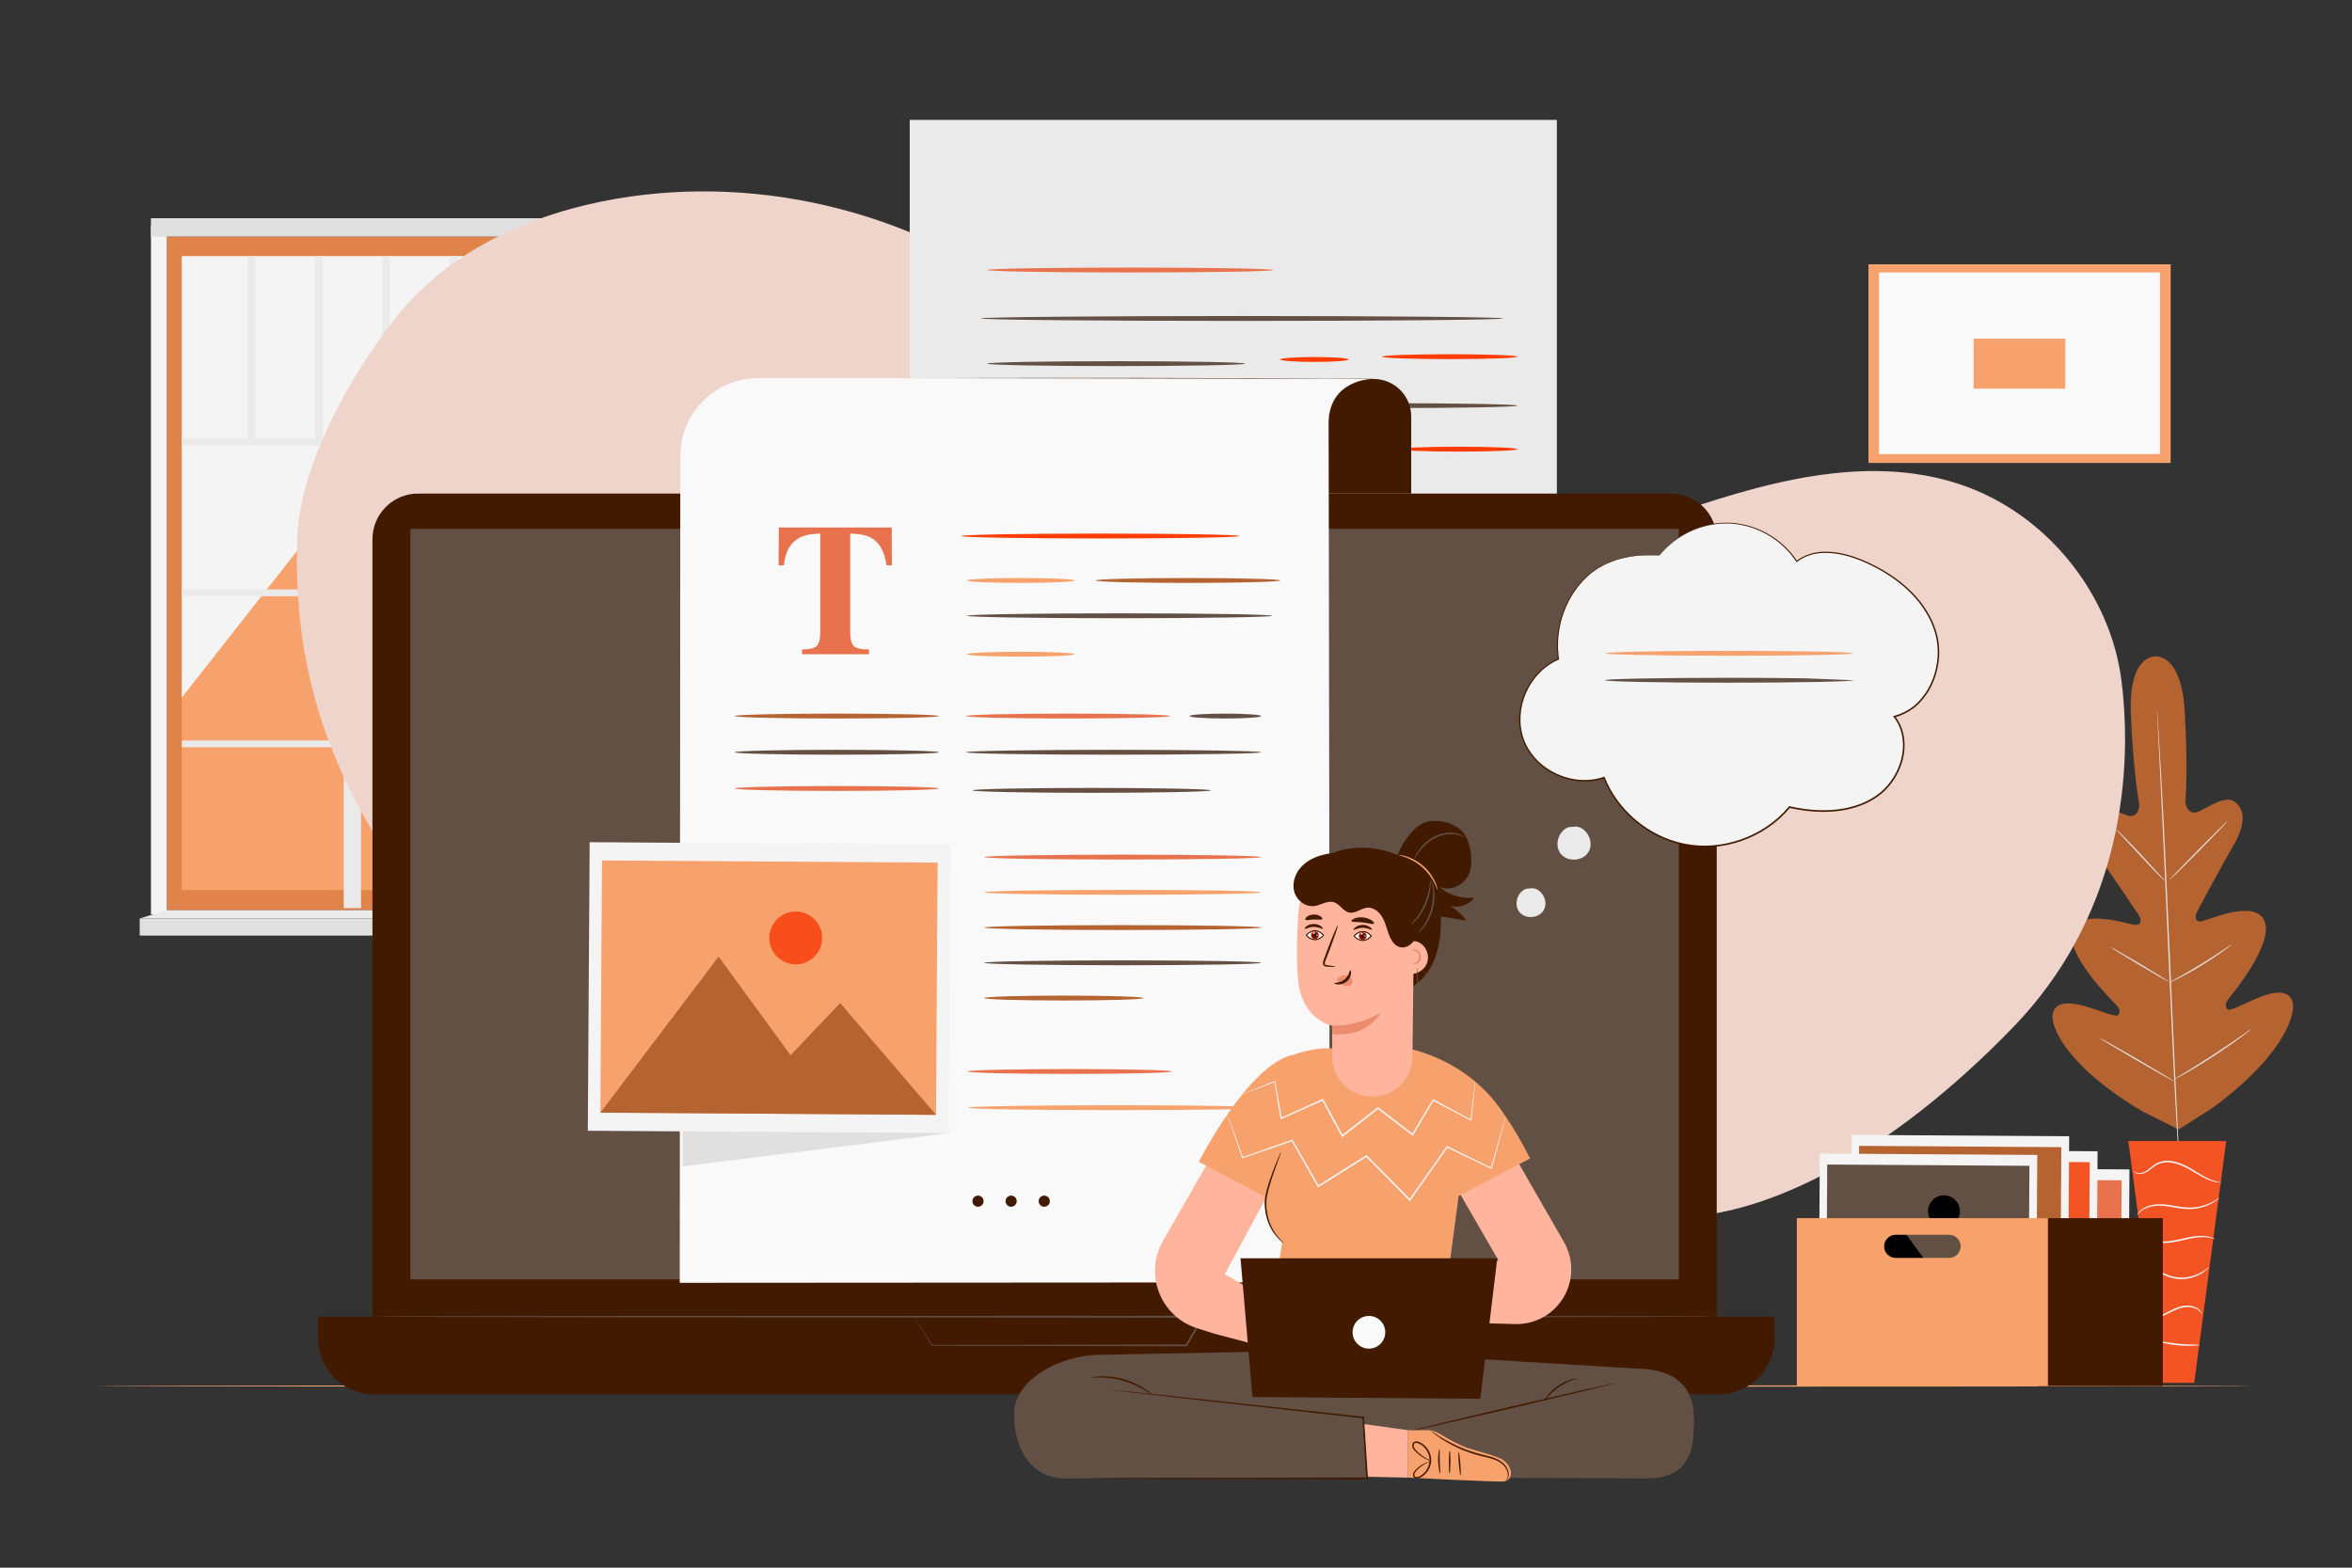 <svg xmlns="http://www.w3.org/2000/svg" xmlns:xlink="http://www.w3.org/1999/xlink" viewBox="0 0 750 500" width="311" height="208" preserveAspectRatio="xMidYMid meet" style="width: 100%; height: 100%; transform: translate3d(0px, 0px, 0px); content-visibility: visible; background-color: transparent;"><rect x="0" y="0" width="750" height="500" fill="#333333" stroke="none"/><defs><clipPath id="__lottie_element_136"><rect width="750" height="500" x="0" y="0"/></clipPath><clipPath id="__lottie_element_138"><path d="M0,0 L540,0 L540,450 L0,450z"/></clipPath><g id="__lottie_element_144"><g transform="matrix(0.92,0,0,0.92,176.884,76.623)" opacity="1" style="display: block;"><g opacity="1" transform="matrix(1,0,0,1,111.809,126.361)"><path fill="rgb(234,234,234)" fill-opacity="1" d=" M-91.809,-0.001 C-91.809,-0.001 -5.93,106.361 91.809,-0.001 C-5.93,-106.362 -91.809,-0.001 -91.809,-0.001z"/></g></g></g><mask id="__lottie_element_144_1" mask-type="alpha"><use xmlns:ns1="http://www.w3.org/1999/xlink" ns1:href="#__lottie_element_144"/></mask><clipPath id="__lottie_element_154"><path d="M0,0 L540,0 L540,450 L0,450z"/></clipPath><g id="__lottie_element_160"><g transform="matrix(0.92,0,0,0.92,176.884,76.623)" opacity="1" style="display: block;"><g opacity="1" transform="matrix(1,0,0,1,111.809,126.361)"><path fill="rgb(234,234,234)" fill-opacity="1" d=" M-91.809,-0.001 C-91.809,-0.001 -5.93,106.361 91.809,-0.001 C-5.93,-106.362 -91.809,-0.001 -91.809,-0.001z"/></g></g></g><mask id="__lottie_element_160_1" mask-type="alpha"><use xmlns:ns2="http://www.w3.org/1999/xlink" ns2:href="#__lottie_element_160"/></mask></defs><g clip-path="url(#__lottie_element_136)"><g transform="matrix(1,0,0,1,44.297,69.356)" opacity="1" style="display: block;"><g opacity="1" transform="matrix(1,0,0,1,68.686,113.519)"><path fill="rgb(225,132,75)" fill-opacity="1" d=" M59.79,107.409 C59.79,107.409 -59.79,107.409 -59.79,107.409 C-59.79,107.409 -59.79,-107.409 -59.79,-107.409 C-59.79,-107.409 59.79,-107.409 59.79,-107.409 C59.79,-107.409 59.79,107.409 59.79,107.409z"/></g><g opacity="1" transform="matrix(1,0,0,1,68.07,113.435)"><path fill="rgb(247,162,109)" fill-opacity="1" d=" M54.396,101.094 C54.396,101.094 -54.396,101.094 -54.396,101.094 C-54.396,101.094 -54.396,-101.094 -54.396,-101.094 C-54.396,-101.094 54.396,-101.094 54.396,-101.094 C54.396,-101.094 54.396,101.094 54.396,101.094z"/></g><g opacity="1" transform="matrix(1,0,0,1,68.07,82.725)"><path fill="rgb(244,244,244)" fill-opacity="1" d=" M54.396,-68.003 C54.396,-68.003 -54.396,70.385 -54.396,70.385 C-54.396,70.385 -54.396,-70.385 -54.396,-70.385 C-54.396,-70.385 54.396,-70.385 54.396,-70.385 C54.396,-70.385 54.396,-68.003 54.396,-68.003z"/></g><g opacity="1" transform="matrix(1,0,0,1,69.252,71.58)"><path fill="rgb(234,234,234)" fill-opacity="1" d=" M55.577,1.077 C55.577,1.077 -55.577,1.077 -55.577,1.077 C-55.577,1.077 -55.577,-1.077 -55.577,-1.077 C-55.577,-1.077 55.577,-1.077 55.577,-1.077 C55.577,-1.077 55.577,1.077 55.577,1.077z"/></g><g opacity="1" transform="matrix(1,0,0,1,69.252,119.729)"><path fill="rgb(234,234,234)" fill-opacity="1" d=" M55.577,1.077 C55.577,1.077 -55.577,1.077 -55.577,1.077 C-55.577,1.077 -55.577,-1.077 -55.577,-1.077 C-55.577,-1.077 55.577,-1.077 55.577,-1.077 C55.577,-1.077 55.577,1.077 55.577,1.077z"/></g><g opacity="1" transform="matrix(1,0,0,1,69.252,167.879)"><path fill="rgb(234,234,234)" fill-opacity="1" d=" M55.577,1.076 C55.577,1.076 -55.577,1.076 -55.577,1.076 C-55.577,1.076 -55.577,-1.076 -55.577,-1.076 C-55.577,-1.076 55.577,-1.076 55.577,-1.076 C55.577,-1.076 55.577,1.076 55.577,1.076z"/></g><g opacity="1" transform="matrix(1,0,0,1,68.069,145.921)"><path fill="rgb(234,234,234)" fill-opacity="1" d=" M2.749,74.341 C2.749,74.341 -2.749,74.341 -2.749,74.341 C-2.749,74.341 -2.749,-74.341 -2.749,-74.341 C-2.749,-74.341 2.749,-74.341 2.749,-74.341 C2.749,-74.341 2.749,74.341 2.749,74.341z"/></g><g opacity="1" transform="matrix(1,0,0,1,35.868,41.961)"><path fill="rgb(234,234,234)" fill-opacity="1" d=" M1.245,29.62 C1.245,29.62 -1.245,29.62 -1.245,29.62 C-1.245,29.62 -1.245,-29.62 -1.245,-29.62 C-1.245,-29.62 1.245,-29.62 1.245,-29.62 C1.245,-29.62 1.245,29.62 1.245,29.62z"/></g><g opacity="1" transform="matrix(1,0,0,1,57.344,41.961)"><path fill="rgb(234,234,234)" fill-opacity="1" d=" M1.245,29.62 C1.245,29.62 -1.245,29.62 -1.245,29.62 C-1.245,29.62 -1.245,-29.62 -1.245,-29.62 C-1.245,-29.62 1.245,-29.62 1.245,-29.62 C1.245,-29.62 1.245,29.62 1.245,29.62z"/></g><g opacity="1" transform="matrix(1,0,0,1,78.82,41.961)"><path fill="rgb(234,234,234)" fill-opacity="1" d=" M1.245,29.62 C1.245,29.62 -1.245,29.62 -1.245,29.62 C-1.245,29.62 -1.245,-29.62 -1.245,-29.62 C-1.245,-29.62 1.245,-29.62 1.245,-29.62 C1.245,-29.62 1.245,29.62 1.245,29.62z"/></g><g opacity="1" transform="matrix(1,0,0,1,100.297,41.961)"><path fill="rgb(234,234,234)" fill-opacity="1" d=" M1.245,29.62 C1.245,29.62 -1.245,29.62 -1.245,29.62 C-1.245,29.62 -1.245,-29.62 -1.245,-29.62 C-1.245,-29.62 1.245,-29.62 1.245,-29.62 C1.245,-29.62 1.245,29.62 1.245,29.62z"/></g><g opacity="1" transform="matrix(1,0,0,1,6.367,112.363)"><path fill="rgb(244,244,244)" fill-opacity="1" d=" M2.529,109.896 C2.529,109.896 -2.529,109.896 -2.529,109.896 C-2.529,109.896 -2.529,-109.896 -2.529,-109.896 C-2.529,-109.896 2.529,-109.896 2.529,-109.896 C2.529,-109.896 2.529,109.896 2.529,109.896z"/></g><g opacity="1" transform="matrix(1,0,0,1,131.005,112.666)"><path fill="rgb(224,224,224)" fill-opacity="1" d=" M2.529,110.199 C2.529,110.199 -2.529,108.262 -2.529,108.262 C-2.529,108.262 -2.529,-110.199 -2.529,-110.199 C-2.529,-110.199 2.529,-110.199 2.529,-110.199 C2.529,-110.199 2.529,110.199 2.529,110.199z"/></g><g opacity="1" transform="matrix(1,0,0,1,68.686,3.18)"><path fill="rgb(224,224,224)" fill-opacity="1" d=" M64.848,2.93 C64.848,2.93 -64.848,2.93 -64.848,2.93 C-64.848,2.93 -64.848,-2.93 -64.848,-2.93 C-64.848,-2.93 64.848,-2.93 64.848,-2.93 C64.848,-2.93 64.848,2.93 64.848,2.93z"/></g><g opacity="1" transform="matrix(1,0,0,1,68.604,226.319)"><path fill="rgb(224,224,224)" fill-opacity="1" d=" M68.354,2.73 C68.354,2.73 -68.354,2.73 -68.354,2.73 C-68.354,2.73 -68.354,-2.73 -68.354,-2.73 C-68.354,-2.73 68.354,-2.73 68.354,-2.73 C68.354,-2.73 68.354,2.73 68.354,2.73z"/></g><g opacity="1" transform="matrix(1,0,0,1,68.604,222.258)"><path fill="rgb(234,234,234)" fill-opacity="1" d=" M59.873,-1.33 C59.873,-1.33 68.354,1.33 68.354,1.33 C68.354,1.33 -68.354,1.33 -68.354,1.33 C-68.354,1.33 -59.708,-1.33 -59.708,-1.33 C-59.708,-1.33 59.873,-1.33 59.873,-1.33z"/></g><g opacity="1" transform="matrix(1,0,0,1,648.718,214.687)"><path fill="rgb(180,99,49)" fill-opacity="1" d=" M-5.858,-74.663 C-5.858,-74.663 -14.31,-75.271 -13.532,-56.311 C-12.754,-37.35 -10.82,-27.251 -10.82,-27.251 C-10.82,-27.251 -11.068,-23.047 -14.324,-23.872 C-17.58,-24.698 -23.705,-28.789 -26.73,-25.731 C-29.868,-22.559 -28.753,-17.694 -24.591,-11.963 C-20.429,-6.233 -11.773,6.657 -10.995,7.825 C-10.231,8.972 -9.923,11.123 -12.232,10.916 C-14.541,10.71 -30.119,5.429 -32.182,12.971 C-34.245,20.514 -20.028,34.573 -18.503,36.14 C-16.978,37.707 -16.896,38.696 -17.514,39.643 C-18.133,40.591 -23.203,38.323 -27.695,37.003 C-32.187,35.682 -37.628,34.939 -38.454,39.39 C-39.279,43.842 -33.017,56.869 -9.568,70.559 C-9.568,70.559 1.713,76.192 1.713,76.192 C1.713,76.192 12.39,69.381 12.39,69.381 C34.353,53.414 39.28,39.826 38.013,35.479 C36.746,31.133 31.408,32.417 27.07,34.18 C22.732,35.943 17.914,38.707 17.203,37.826 C16.494,36.944 16.477,35.952 17.836,34.241 C19.197,32.529 31.937,17.119 29.13,9.82 C26.323,2.522 11.35,9.335 9.075,9.77 C6.798,10.208 6.888,8.037 7.534,6.819 C8.192,5.579 15.514,-8.113 19.081,-14.23 C22.649,-20.348 23.273,-25.3 19.833,-28.143 C16.518,-30.883 10.833,-26.2 7.676,-25.053 C4.52,-23.906 3.852,-28.064 3.852,-28.064 C3.852,-28.064 4.765,-38.306 3.643,-57.249 C2.521,-76.192 -6.031,-74.663 -6.031,-74.663"/></g><g opacity="1" transform="matrix(1,0,0,1,647.331,233.92)"><path fill="rgb(224,224,224)" fill-opacity="1" d=" M-3.803,-76.915 C-3.803,-76.915 -3.781,-76.781 -3.758,-76.519 C-3.737,-76.239 -3.707,-75.852 -3.669,-75.355 C-3.598,-74.312 -3.495,-72.807 -3.365,-70.878 C-3.106,-66.989 -2.774,-61.36 -2.39,-54.402 C-1.616,-40.487 -0.712,-21.255 0.216,-0.013 C1.143,21.236 2,40.469 2.695,54.387 C3.049,61.332 3.335,66.958 3.534,70.869 C3.63,72.799 3.705,74.305 3.757,75.35 C3.776,75.847 3.791,76.235 3.802,76.516 C3.81,76.779 3.804,76.915 3.804,76.915 C3.804,76.915 3.781,76.781 3.758,76.519 C3.737,76.238 3.707,75.852 3.669,75.355 C3.597,74.311 3.496,72.807 3.365,70.878 C3.106,66.99 2.774,61.361 2.39,54.403 C1.617,40.488 0.712,21.255 -0.216,0.005 C-1.144,-21.237 -1.999,-40.468 -2.695,-54.386 C-3.048,-61.331 -3.333,-66.957 -3.532,-70.868 C-3.628,-72.799 -3.703,-74.305 -3.755,-75.35 C-3.775,-75.848 -3.79,-76.235 -3.802,-76.517 C-3.81,-76.78 -3.803,-76.915 -3.803,-76.915z"/></g><g opacity="1" transform="matrix(1,0,0,1,638.292,203.412)"><path fill="rgb(224,224,224)" fill-opacity="1" d=" M-7.966,-8.387 C-7.945,-8.408 -7.696,-8.199 -7.264,-7.803 C-6.83,-7.408 -6.221,-6.819 -5.475,-6.083 C-3.986,-4.609 -1.984,-2.518 0.182,-0.169 C2.302,2.15 4.218,4.247 5.7,5.868 C6.358,6.583 6.919,7.19 7.379,7.689 C7.777,8.118 7.987,8.366 7.967,8.387 C7.946,8.409 7.696,8.202 7.261,7.808 C6.827,7.413 6.217,6.823 5.478,6.079 C4.004,4.589 2.03,2.472 -0.135,0.125 C-2.27,-2.178 -4.2,-4.26 -5.694,-5.87 C-6.357,-6.581 -6.92,-7.187 -7.383,-7.684 C-7.779,-8.116 -7.987,-8.366 -7.966,-8.387z"/></g><g opacity="1" transform="matrix(1,0,0,1,656.745,201.929)"><path fill="rgb(224,224,224)" fill-opacity="1" d=" M-9.368,9.497 C-9.453,9.414 -5.327,5.093 -0.154,-0.151 C5.021,-5.398 9.283,-9.581 9.368,-9.498 C9.453,-9.414 5.328,-5.095 0.153,0.152 C-5.019,5.396 -9.283,9.581 -9.368,9.497z"/></g><g opacity="1" transform="matrix(1,0,0,1,657.392,237.951)"><path fill="rgb(224,224,224)" fill-opacity="1" d=" M-10.06,6.166 C-10.074,6.139 -9.794,5.962 -9.275,5.665 C-8.672,5.327 -7.936,4.914 -7.069,4.427 C-5.207,3.381 -2.64,1.927 0.133,0.222 C2.913,-1.478 5.377,-3.102 7.151,-4.29 C7.978,-4.842 8.68,-5.311 9.254,-5.694 C9.754,-6.022 10.039,-6.192 10.056,-6.168 C10.074,-6.145 9.823,-5.928 9.353,-5.558 C8.882,-5.188 8.192,-4.665 7.324,-4.039 C5.591,-2.784 3.147,-1.115 0.36,0.59 C-2.423,2.301 -5.022,3.717 -6.924,4.696 C-7.877,5.182 -8.654,5.565 -9.198,5.814 C-9.742,6.065 -10.047,6.192 -10.06,6.166z"/></g><g opacity="1" transform="matrix(1,0,0,1,638.022,238.254)"><path fill="rgb(224,224,224)" fill-opacity="1" d=" M-9.38,-5.578 C-9.364,-5.604 -9.087,-5.473 -8.6,-5.212 C-8.111,-4.952 -7.413,-4.563 -6.555,-4.076 C-4.837,-3.099 -2.48,-1.726 0.11,-0.186 C2.701,1.355 5.034,2.771 6.711,3.813 C7.55,4.335 8.224,4.763 8.686,5.068 C9.147,5.372 9.395,5.553 9.38,5.578 C9.365,5.604 9.088,5.472 8.6,5.212 C8.112,4.952 7.414,4.564 6.555,4.075 C4.838,3.1 2.48,1.726 -0.11,0.186 C-2.7,-1.355 -5.033,-2.77 -6.71,-3.813 C-7.549,-4.335 -8.224,-4.764 -8.686,-5.067 C-9.147,-5.372 -9.395,-5.553 -9.38,-5.578z"/></g><g opacity="1" transform="matrix(1,0,0,1,637.024,268.565)"><path fill="rgb(224,224,224)" fill-opacity="1" d=" M-12.089,-7.035 C-12.074,-7.061 -11.722,-6.889 -11.097,-6.556 C-10.402,-6.172 -9.522,-5.686 -8.471,-5.107 C-6.264,-3.868 -3.23,-2.13 0.109,-0.187 C3.448,1.755 6.459,3.534 8.627,4.842 C9.649,5.468 10.507,5.994 11.183,6.409 C11.782,6.787 12.105,7.009 12.091,7.034 C12.076,7.061 11.723,6.888 11.098,6.555 C10.404,6.171 9.523,5.686 8.473,5.107 C6.265,3.867 3.23,2.128 -0.109,0.186 C-3.446,-1.757 -6.456,-3.536 -8.625,-4.843 C-9.648,-5.47 -10.505,-5.995 -11.182,-6.41 C-11.78,-6.788 -12.105,-7.01 -12.089,-7.035z"/></g><g opacity="1" transform="matrix(1,0,0,1,661.181,266.931)"><path fill="rgb(224,224,224)" fill-opacity="1" d=" M-12.549,8.169 C-12.564,8.144 -12.214,7.91 -11.57,7.512 C-10.852,7.075 -9.931,6.516 -8.827,5.844 C-6.513,4.434 -3.322,2.475 0.138,0.216 C3.605,-2.038 6.689,-4.158 8.913,-5.708 C9.974,-6.445 10.859,-7.06 11.55,-7.54 C12.175,-7.97 12.529,-8.196 12.547,-8.172 C12.564,-8.147 12.244,-7.876 11.649,-7.405 C11.054,-6.934 10.182,-6.267 9.092,-5.46 C6.911,-3.846 3.847,-1.681 0.375,0.578 C-3.094,2.841 -6.316,4.762 -8.672,6.107 C-9.852,6.776 -10.813,7.308 -11.486,7.659 C-12.157,8.013 -12.534,8.195 -12.549,8.169z"/></g><g opacity="1" transform="matrix(1,0,0,1,649.981,333.123)"><path fill="rgb(244,84,35)" fill-opacity="1" d=" M15.605,-38.553 C15.605,-38.553 -15.605,-38.553 -15.605,-38.553 C-15.605,-38.553 -5.418,38.553 -5.418,38.553 C-5.418,38.553 5.418,38.553 5.418,38.553 C5.418,38.553 15.605,-38.553 15.605,-38.553z"/></g><g opacity="1" transform="matrix(1,0,0,1,650.059,304.23)"><path fill="rgb(244,244,244)" fill-opacity="1" d=" M-14.062,-0.183 C-14.075,-0.175 -14.028,-0.074 -13.896,0.091 C-13.762,0.255 -13.518,0.468 -13.143,0.63 C-12.403,0.953 -11.103,0.978 -9.846,0.225 C-8.586,-0.47 -7.489,-1.835 -5.799,-2.439 C-4.124,-3.079 -2.049,-2.963 -0.061,-2.325 C1.952,-1.702 3.7,-0.684 5.284,0.264 C6.871,1.209 8.325,2.051 9.629,2.596 C10.924,3.162 12.053,3.422 12.834,3.523 C13.226,3.575 13.532,3.59 13.74,3.585 C13.948,3.584 14.056,3.576 14.057,3.558 C14.075,3.456 12.291,3.472 9.776,2.267 C8.516,1.691 7.1,0.83 5.526,-0.137 C3.959,-1.105 2.168,-2.168 0.09,-2.811 C-1.962,-3.471 -4.17,-3.59 -5.966,-2.875 C-6.865,-2.534 -7.618,-1.998 -8.247,-1.467 C-8.884,-0.94 -9.455,-0.444 -10.033,-0.082 C-11.174,0.655 -12.374,0.686 -13.073,0.445 C-13.791,0.195 -14.022,-0.226 -14.062,-0.183z"/></g><g opacity="1" transform="matrix(1,0,0,1,650.335,315.392)"><path fill="rgb(244,244,244)" fill-opacity="1" d=" M-13.2,2.857 C-13.158,2.883 -12.953,2.54 -12.465,2.03 C-11.969,1.535 -11.154,0.887 -9.972,0.449 C-8.802,0 -7.297,-0.268 -5.633,-0.206 C-3.961,-0.148 -2.138,0.22 -0.201,0.535 C1.733,0.86 3.648,1.005 5.36,0.766 C7.07,0.546 8.556,0.053 9.735,-0.484 C10.916,-1.023 11.79,-1.613 12.365,-2.047 C12.942,-2.484 13.216,-2.778 13.198,-2.797 C13.14,-2.882 11.935,-1.803 9.59,-0.814 C8.42,-0.331 6.965,0.112 5.303,0.299 C3.641,0.505 1.802,0.354 -0.121,0.033 C-2.042,-0.28 -3.893,-0.64 -5.618,-0.673 C-7.346,-0.712 -8.902,-0.398 -10.107,0.115 C-11.323,0.616 -12.145,1.343 -12.612,1.897 C-12.837,2.185 -13,2.416 -13.084,2.588 C-13.176,2.756 -13.216,2.848 -13.2,2.857z"/></g><g opacity="1" transform="matrix(1,0,0,1,650.473,325.378)"><path fill="rgb(244,244,244)" fill-opacity="1" d=" M11.577,0.473 C11.589,0.451 11.301,0.255 10.718,0.027 C10.137,-0.203 9.25,-0.438 8.131,-0.528 C7.014,-0.617 5.674,-0.545 4.221,-0.304 C2.764,-0.068 1.205,0.333 -0.434,0.681 C-2.07,1.027 -3.651,1.259 -5.081,1.206 C-6.512,1.157 -7.783,0.844 -8.771,0.409 C-10.779,-0.473 -11.494,-1.756 -11.569,-1.675 C-11.589,-1.664 -11.447,-1.342 -11.041,-0.86 C-10.64,-0.38 -9.938,0.234 -8.923,0.735 C-7.91,1.233 -6.591,1.597 -5.102,1.675 C-3.61,1.756 -1.986,1.529 -0.329,1.18 C1.328,0.827 2.877,0.414 4.301,0.159 C5.723,-0.103 7.022,-0.209 8.11,-0.169 C10.301,-0.095 11.546,0.567 11.577,0.473z"/></g><g opacity="1" transform="matrix(1,0,0,1,649.992,336.756)"><path fill="rgb(244,244,244)" fill-opacity="1" d=" M-10.099,-0.21 C-10.084,-0.128 -8.985,-0.904 -7.07,-0.516 C-6.13,-0.346 -5.08,0.13 -3.899,0.666 C-2.723,1.215 -1.305,1.684 0.215,1.801 C3.282,2.095 6.009,1.104 7.682,0.07 C8.539,-0.438 9.135,-0.984 9.54,-1.358 C9.92,-1.763 10.115,-1.995 10.089,-2.02 C10.021,-2.095 9.201,-1.172 7.502,-0.241 C5.831,0.684 3.198,1.576 0.261,1.293 C-2.694,1.125 -4.961,-0.638 -7.01,-0.871 C-8.008,-1.021 -8.843,-0.877 -9.364,-0.667 C-9.892,-0.461 -10.115,-0.229 -10.099,-0.21z"/></g><g opacity="1" transform="matrix(1,0,0,1,649.782,349.204)"><path fill="rgb(244,244,244)" fill-opacity="1" d=" M-8.15,2.141 C-8.151,2.2 -7.103,2.193 -5.548,1.624 C-3.979,1.1 -2.039,-0.103 0.229,-1.004 C1.367,-1.437 2.509,-1.705 3.546,-1.699 C4.584,-1.694 5.511,-1.44 6.213,-1.09 C7.647,-0.377 8.062,0.638 8.141,0.574 C8.163,0.564 8.1,0.309 7.845,-0.085 C7.593,-0.476 7.115,-0.987 6.382,-1.408 C5.653,-1.825 4.67,-2.135 3.554,-2.168 C2.434,-2.2 1.228,-1.928 0.049,-1.48 C-2.3,-0.544 -4.182,0.695 -5.68,1.288 C-7.161,1.927 -8.162,2.059 -8.15,2.141z"/></g><g opacity="1" transform="matrix(1,0,0,1,650.148,358.997)"><path fill="rgb(244,244,244)" fill-opacity="1" d=" M-6.986,-0.766 C-7.003,-0.703 -6.256,-0.433 -5.01,-0.124 C-3.766,0.185 -2.02,0.515 -0.071,0.709 C1.88,0.898 3.657,0.915 4.937,0.853 C6.218,0.793 7.004,0.674 7,0.609 C6.993,0.455 3.837,0.589 -0.021,0.201 C-3.88,-0.168 -6.949,-0.915 -6.986,-0.766z"/></g><g opacity="1" transform="matrix(1,0,0,1,599.693,46.625)"><path fill="rgb(247,162,109)" fill-opacity="1" d=" M48.182,31.678 C48.182,31.678 -48.181,31.678 -48.181,31.678 C-48.181,31.678 -48.181,-31.678 -48.181,-31.678 C-48.181,-31.678 48.182,-31.678 48.182,-31.678 C48.182,-31.678 48.182,31.678 48.182,31.678z"/></g><g opacity="1" transform="matrix(1,0,0,1,599.667,46.504)"><path fill="rgb(249,249,249)" fill-opacity="1" d=" M44.805,28.966 C44.805,28.966 -44.805,28.966 -44.805,28.966 C-44.805,28.966 -44.805,-28.966 -44.805,-28.966 C-44.805,-28.966 44.805,-28.966 44.805,-28.966 C44.805,-28.966 44.805,28.966 44.805,28.966z"/></g><g opacity="1" transform="matrix(1,0,0,1,599.667,46.625)"><path fill="rgb(247,162,109)" fill-opacity="1" d=" M14.616,7.971 C14.616,7.971 -14.616,7.971 -14.616,7.971 C-14.616,7.971 -14.616,-7.971 -14.616,-7.971 C-14.616,-7.971 14.616,-7.971 14.616,-7.971 C14.616,-7.971 14.616,7.971 14.616,7.971z"/></g></g><g transform="matrix(1,0,0,1,93.215,55.123)" opacity="1" style="display: block;"><g opacity="1" transform="matrix(1,0,0,1,293.783,188.762)"><path fill="rgb(239,212,203)" fill-opacity="1" d=" M289.548,-26.345 C286.121,-54.68 265.359,-80.196 238.311,-89.309 C207.495,-99.692 173.902,-89.544 143.204,-78.817 C112.507,-68.09 79.744,-56.596 48.195,-64.476 C4.971,-75.272 -21.099,-117.973 -55.9,-145.791 C-93.122,-175.544 -143.266,-188.512 -190.246,-180.535 C-216.984,-175.995 -243.498,-164.237 -260.415,-143.038 C-275.108,-124.627 -291.522,-95.475 -292.236,-71.93 C-293.533,-29.139 -282.173,11.023 -240.588,58.892 C-115.946,188.512 29.783,168.585 161.218,142.884 C193.797,136.512 227.788,111.935 255.24,83.429 C287.551,49.879 293.533,6.61 289.548,-26.345z"/></g></g><g transform="matrix(1,0,0,1,30.501,441.543)" opacity="1" style="display: block;"><g opacity="1" transform="matrix(1,0,0,1,344.499,0.511)"><path fill="rgb(247,162,109)" fill-opacity="1" d=" M344.248,0.001 C344.248,0.145 190.111,0.26 0.017,0.26 C-190.144,0.26 -344.248,0.145 -344.248,0.001 C-344.248,-0.144 -190.144,-0.26 0.017,-0.26 C190.111,-0.26 344.248,-0.144 344.248,0.001z"/></g></g><g transform="matrix(1,0,0,1,289.846,37.999)" opacity="1" style="display: block;"><g opacity="1" transform="matrix(1,0,0,1,103.429,106.628)"><path fill="rgb(234,234,234)" fill-opacity="1" d=" M86.959,106.378 C86.959,106.378 -103.179,106.378 -103.179,106.378 C-103.179,106.378 -103.179,-106.378 -103.179,-106.378 C-103.179,-106.378 103.179,-106.378 103.179,-106.378 C103.179,-106.378 103.179,90.158 103.179,90.158 C103.179,99.116 95.916,106.378 86.959,106.378z"/></g></g><g transform="matrix(1,0,0,1,312.562,85.089)" opacity="1" style="display: block;"><g opacity="1" transform="matrix(1,0,0,1,152.48,58.166)"><path fill="rgb(255,60,0)" fill-opacity="1" d=" M18.82,0 C18.82,0.432 10.392,0.781 0.001,0.781 C-10.395,0.781 -18.82,0.432 -18.82,0 C-18.82,-0.431 -10.395,-0.781 0.001,-0.781 C10.392,-0.781 18.82,-0.431 18.82,0z"/></g><g opacity="1" transform="matrix(1,0,0,1,129.032,44.287)"><path fill="rgb(99,80,69)" fill-opacity="1" d=" M42.268,0 C42.268,0.432 23.341,0.781 0.001,0.781 C-23.346,0.781 -42.268,0.432 -42.268,0 C-42.268,-0.431 -23.346,-0.781 0.001,-0.781 C23.341,-0.781 42.268,-0.431 42.268,0z"/></g><g opacity="1" transform="matrix(1,0,0,1,38.958,44.685)"><path fill="rgb(99,80,69)" fill-opacity="1" d=" M38.708,0 C38.708,0.432 21.376,0.781 0.001,0.781 C-21.38,0.781 -38.708,0.432 -38.708,0 C-38.708,-0.431 -21.38,-0.781 0.001,-0.781 C21.376,-0.781 38.708,-0.431 38.708,0z"/></g><g opacity="1" transform="matrix(1,0,0,1,149.721,28.668)"><path fill="rgb(255,60,0)" fill-opacity="1" d=" M21.579,0 C21.579,0.432 11.917,0.781 0.001,0.781 C-11.918,0.781 -21.579,0.432 -21.579,0 C-21.579,-0.431 -11.918,-0.781 0.001,-0.781 C11.917,-0.781 21.579,-0.431 21.579,0z"/></g><g opacity="1" transform="matrix(1,0,0,1,106.563,29.557)"><path fill="rgb(255,60,0)" fill-opacity="1" d=" M10.901,0 C10.901,0.432 6.02,0.781 0.001,0.781 C-6.021,0.781 -10.901,0.432 -10.901,0 C-10.901,-0.431 -6.021,-0.781 0.001,-0.781 C6.02,-0.781 10.901,-0.431 10.901,0z"/></g><g opacity="1" transform="matrix(1,0,0,1,43.385,30.892)"><path fill="rgb(99,80,69)" fill-opacity="1" d=" M41.155,0 C41.155,0.432 22.728,0.781 0.002,0.781 C-22.731,0.781 -41.155,0.432 -41.155,0 C-41.155,-0.431 -22.731,-0.781 0.002,-0.781 C22.728,-0.781 41.155,-0.431 41.155,0z"/></g><g opacity="1" transform="matrix(1,0,0,1,83.55,16.48)"><path fill="rgb(99,80,69)" fill-opacity="1" d=" M83.3,-0.001 C83.3,0.431 46.002,0.781 0.004,0.781 C-46.01,0.781 -83.3,0.431 -83.3,-0.001 C-83.3,-0.432 -46.01,-0.781 0.004,-0.781 C46.002,-0.781 83.3,-0.432 83.3,-0.001z"/></g><g opacity="1" transform="matrix(1,0,0,1,47.833,1.031)"><path fill="rgb(232,114,78)" fill-opacity="1" d=" M45.603,0 C45.603,0.432 25.184,0.781 0.002,0.781 C-25.189,0.781 -45.603,0.432 -45.603,0 C-45.603,-0.431 -25.189,-0.781 0.002,-0.781 C25.184,-0.781 45.603,-0.431 45.603,0z"/></g></g><g transform="matrix(1,0,0,1,101.189,120.258)" opacity="1" style="display: block;"><g opacity="1" transform="matrix(1,0,0,1,231.909,178.895)"><path fill="rgb(66,26,0)" fill-opacity="1" d=" M199.765,141.736 C199.765,141.736 -199.765,141.736 -199.765,141.736 C-207.81,141.736 -214.332,135.214 -214.332,127.169 C-214.332,127.169 -214.332,-127.169 -214.332,-127.169 C-214.332,-135.214 -207.81,-141.736 -199.765,-141.736 C-199.765,-141.736 199.765,-141.736 199.765,-141.736 C207.81,-141.736 214.332,-135.214 214.332,-127.169 C214.332,-127.169 214.332,127.169 214.332,127.169 C214.332,135.214 207.81,141.736 199.765,141.736z"/></g><g opacity="1" transform="matrix(1,0,0,1,232.463,312.067)"><path fill="rgb(66,26,0)" fill-opacity="1" d=" M214.415,12.402 C214.415,12.402 -214.416,12.402 -214.416,12.402 C-224.245,12.402 -232.213,4.433 -232.213,-5.396 C-232.213,-5.396 -232.213,-12.402 -232.213,-12.402 C-232.213,-12.402 232.213,-12.402 232.213,-12.402 C232.213,-12.402 232.213,-5.396 232.213,-5.396 C232.213,4.433 224.245,12.402 214.415,12.402z"/></g><g opacity="1" transform="matrix(1,0,0,1,231.909,168.116)"><path fill="rgb(99,80,69)" fill-opacity="1" d=" M202.227,119.695 C202.227,119.695 -202.226,119.695 -202.226,119.695 C-202.226,119.695 -202.226,-119.695 -202.226,-119.695 C-202.226,-119.695 202.227,-119.695 202.227,-119.695 C202.227,-119.695 202.227,119.695 202.227,119.695z"/></g><g opacity="1" transform="matrix(1,0,0,1,236.593,304.248)"><path fill="rgb(99,80,69)" fill-opacity="1" d=" M-46.342,-4.583 C-46.35,-4.588 -46.199,-4.592 -45.896,-4.597 C-45.566,-4.6 -45.115,-4.604 -44.536,-4.61 C-43.304,-4.617 -41.53,-4.627 -39.255,-4.64 C-34.613,-4.659 -27.93,-4.687 -19.657,-4.72 C-2.977,-4.756 20.112,-4.805 45.867,-4.86 C45.867,-4.86 46.35,-4.861 46.35,-4.861 C46.35,-4.861 46.106,-4.443 46.106,-4.443 C45.282,-3.03 44.396,-1.514 43.506,0.013 C42.572,1.612 41.643,3.202 40.756,4.724 C40.756,4.724 40.675,4.861 40.675,4.861 C40.675,4.861 40.515,4.861 40.515,4.861 C4.878,4.794 -25.557,4.737 -40.579,4.709 C-40.579,4.709 -40.649,4.709 -40.649,4.709 C-40.649,4.709 -40.685,4.65 -40.685,4.65 C-42.533,1.646 -43.956,-0.669 -44.932,-2.256 C-45.393,-3.011 -45.747,-3.592 -46,-4.005 C-46.236,-4.395 -46.342,-4.583 -46.342,-4.583 C-46.342,-4.583 -46.197,-4.373 -45.939,-3.977 C-45.671,-3.562 -45.295,-2.979 -44.805,-2.223 C-43.81,-0.674 -42.358,1.584 -40.473,4.518 C-40.473,4.518 -40.579,4.459 -40.579,4.459 C-25.557,4.431 4.878,4.373 40.515,4.307 C40.515,4.307 40.276,4.444 40.276,4.444 C41.165,2.922 42.093,1.333 43.026,-0.268 C43.918,-1.793 44.803,-3.311 45.628,-4.723 C45.628,-4.723 45.867,-4.306 45.867,-4.306 C20.217,-4.361 -2.778,-4.41 -19.389,-4.446 C-27.702,-4.479 -34.415,-4.507 -39.079,-4.526 C-41.389,-4.539 -43.191,-4.549 -44.443,-4.556 C-45.041,-4.562 -45.507,-4.566 -45.847,-4.569 C-46.167,-4.574 -46.342,-4.583 -46.342,-4.583z"/></g><g opacity="1" transform="matrix(1,0,0,1,0,0)"><path fill="rgb(66,26,0)" fill-opacity="1" d=" M17.577,299.665 C17.577,299.665 446.243,299.665 446.243,299.665"/></g><g opacity="1" transform="matrix(1,0,0,1,231.909,299.665)"><path fill="rgb(99,80,69)" fill-opacity="1" d=" M214.333,0 C214.333,0.144 118.365,0.261 0.01,0.261 C-118.385,0.261 -214.333,0.144 -214.333,0 C-214.333,-0.144 -118.385,-0.261 0.01,-0.261 C118.365,-0.261 214.333,-0.144 214.333,0z"/></g><g opacity="1" transform="matrix(1,0,0,1,330.913,18.886)"><path fill="rgb(66,26,0)" fill-opacity="1" d=" M5.929,-18.273 C5.929,-18.273 5.929,-18.273 5.929,-18.273 C12.542,-18.273 17.904,-12.911 17.904,-6.298 C17.904,-6.298 17.904,18.273 17.904,18.273 C17.904,18.273 -17.904,18.273 -17.904,18.273 C-17.904,18.273 -17.904,-4.395 -17.904,-4.395 C-17.904,-12.059 -11.69,-18.273 -4.026,-18.273 C-4.026,-18.273 5.929,-18.273 5.929,-18.273z"/></g><g opacity="1" transform="matrix(1,0,0,1,261.39,0.547)"><path fill="rgb(66,26,0)" fill-opacity="1" d=" M75.452,0.066 C75.452,0.21 41.668,0.297 0.003,0.26 C-41.676,0.224 -75.452,0.078 -75.452,-0.066 C-75.452,-0.21 -41.675,-0.297 0.004,-0.261 C41.669,-0.224 75.452,-0.078 75.452,0.066z"/></g><g opacity="1" transform="matrix(1,0,0,1,226.296,144.432)"><path fill="rgb(249,249,249)" fill-opacity="1" d=" M110.231,-143.848 C110.231,-143.848 95.299,-143.951 95.299,-143.951 C95.299,-143.951 73.609,-143.818 73.609,-143.818 C73.609,-143.818 -85.733,-143.818 -85.733,-143.818 C-99.263,-143.818 -110.231,-132.85 -110.231,-119.32 C-110.231,-119.32 -110.231,139.426 -110.231,139.426 C-110.231,139.426 -110.231,143.951 -110.231,143.951 C-110.231,143.951 96.126,143.951 96.126,143.951 C96.126,143.951 96.126,-130.387 96.126,-130.387 C96.731,-143.818 110.231,-143.848 110.231,-143.848z"/></g><g opacity="1" transform="matrix(1,0,0,1,226.047,144.586)"><path fill="rgb(249,249,249)" fill-opacity="1" d=" M110.48,-144.003 C110.48,-144.003 -13.946,-143.731 -13.946,-143.731 C-13.946,-143.731 -76.16,-143.684 -76.16,-143.684 C-76.16,-143.684 -83.936,-143.678 -83.936,-143.678 C-85.24,-143.704 -86.516,-143.627 -87.794,-143.559 C-89.06,-143.38 -90.338,-143.24 -91.567,-142.871 C-96.549,-141.636 -101.017,-138.648 -104.265,-134.705 C-105.885,-132.719 -107.143,-130.456 -108.064,-128.074 C-108.266,-127.467 -108.543,-126.885 -108.683,-126.259 C-108.683,-126.259 -109.16,-124.4 -109.16,-124.4 C-109.354,-123.137 -109.595,-121.877 -109.605,-120.594 C-109.716,-115.441 -109.63,-110.233 -109.652,-105.056 C-109.652,-105.056 -109.485,143.797 -109.485,143.797 C-109.485,143.797 -109.982,143.301 -109.982,143.301 C-109.982,143.301 96.375,143.435 96.375,143.435 C96.375,143.435 96.011,143.797 96.011,143.797 C96.011,143.797 96.111,-4.208 96.111,-4.208 C96.111,-4.208 96.23,-78.206 96.23,-78.206 C96.23,-78.206 96.302,-115.205 96.302,-115.205 C96.302,-115.205 96.321,-124.455 96.321,-124.455 C96.321,-124.455 96.33,-129.08 96.33,-129.08 C96.333,-129.851 96.306,-130.622 96.426,-131.389 C96.522,-132.156 96.553,-132.934 96.79,-133.674 C97.472,-136.672 99.19,-139.497 101.787,-141.209 C103.048,-142.094 104.459,-142.77 105.936,-143.212 C107.41,-143.662 108.938,-143.955 110.48,-144.003z M110.48,-144.003 C108.939,-143.949 107.412,-143.65 105.942,-143.195 C104.467,-142.747 103.062,-142.067 101.807,-141.179 C99.224,-139.461 97.528,-136.644 96.86,-133.658 C96.627,-132.92 96.6,-132.146 96.507,-131.383 C96.39,-130.622 96.42,-129.849 96.42,-129.078 C96.42,-129.078 96.429,-124.453 96.429,-124.453 C96.429,-124.453 96.448,-115.202 96.448,-115.202 C96.448,-115.202 96.52,-78.201 96.52,-78.201 C96.52,-78.201 96.638,-4.201 96.638,-4.201 C96.638,-4.201 96.739,143.797 96.739,143.797 C96.739,143.797 96.739,144.161 96.739,144.161 C96.739,144.161 96.375,144.161 96.375,144.161 C96.375,144.161 -109.982,144.294 -109.982,144.294 C-109.982,144.294 -110.48,144.294 -110.48,144.294 C-110.48,144.294 -110.48,143.797 -110.48,143.797 C-110.48,143.797 -110.313,-105.056 -110.313,-105.056 C-110.284,-110.247 -110.364,-115.412 -110.245,-120.623 C-110.232,-121.939 -109.985,-123.233 -109.782,-124.529 C-109.782,-124.529 -109.29,-126.438 -109.29,-126.438 C-109.145,-127.079 -108.861,-127.676 -108.653,-128.298 C-107.705,-130.742 -106.41,-133.062 -104.746,-135.096 C-101.41,-139.136 -96.825,-142.192 -91.717,-143.451 C-90.457,-143.827 -89.147,-143.97 -87.85,-144.15 C-86.539,-144.22 -85.227,-144.294 -83.936,-144.267 C-83.936,-144.267 -76.16,-144.261 -76.16,-144.261 C-76.16,-144.261 -13.947,-144.214 -13.947,-144.214 C-13.947,-144.214 110.48,-144.003 110.48,-144.003z"/></g><g opacity="1" transform="matrix(1,0,0,1,165.153,68.191)"><path fill="rgb(232,114,78)" fill-opacity="1" d=" M-18.004,-20.21 C-18.004,-20.21 18.006,-20.21 18.006,-20.21 C18.006,-20.21 18.063,-8.147 18.063,-8.147 C18.063,-8.147 16.341,-8.147 16.341,-8.147 C15.775,-12.463 14.16,-15.382 11.493,-16.905 C9.993,-17.745 7.755,-18.204 4.775,-18.283 C4.775,-18.283 4.775,13.226 4.775,13.226 C4.775,15.428 5.16,16.889 5.93,17.609 C6.698,18.331 8.3,18.691 10.733,18.691 C10.733,18.691 10.733,20.21 10.733,20.21 C10.733,20.21 -10.586,20.21 -10.586,20.21 C-10.586,20.21 -10.586,18.691 -10.586,18.691 C-8.25,18.691 -6.697,18.326 -5.928,17.596 C-5.159,16.864 -4.775,15.408 -4.775,13.226 C-4.775,13.226 -4.775,-18.283 -4.775,-18.283 C-7.694,-18.204 -9.934,-17.745 -11.491,-16.905 C-14.354,-15.343 -15.97,-12.424 -16.339,-8.147 C-16.339,-8.147 -18.063,-8.147 -18.063,-8.147 C-18.063,-8.147 -18.004,-20.21 -18.004,-20.21z"/></g><g opacity="1" transform="matrix(1,0,0,1,158.92,202.696)"><path fill="rgb(224,224,224)" fill-opacity="1" d=" M37.762,-48.325 C37.762,-48.325 42.448,38.434 42.448,38.434 C42.448,38.434 -42.383,49.059 -42.383,49.059 C-42.383,49.059 -42.448,-49.059 -42.448,-49.059 C-42.448,-49.059 37.762,-48.325 37.762,-48.325z"/></g><g opacity="1" transform="matrix(1,0,0,1,144.104,194.742)"><path fill="rgb(244,244,244)" fill-opacity="1" d=" M57.855,-45.648 C57.855,-45.648 57.264,46.387 57.264,46.387 C57.264,46.387 -57.855,45.647 -57.855,45.647 C-57.855,45.647 -57.265,-46.387 -57.265,-46.387 C-57.265,-46.387 57.855,-45.648 57.855,-45.648z"/></g><g opacity="1" transform="matrix(1,0,0,1,144.029,194.742)"><path fill="rgb(247,162,109)" fill-opacity="1" d=" M-53.775,39.88 C-53.775,39.88 53.257,40.568 53.257,40.568 C53.257,40.568 53.774,-39.88 53.774,-39.88 C53.774,-39.88 -53.258,-40.567 -53.258,-40.567 C-53.258,-40.567 -53.775,39.88 -53.775,39.88z"/></g><g opacity="1" transform="matrix(1,0,0,1,143.77,210.083)"><path fill="rgb(180,99,49)" fill-opacity="1" d=" M-53.516,24.538 C-53.516,24.538 -15.811,-25.227 -15.811,-25.227 C-15.811,-25.227 7.145,6.208 7.145,6.208 C7.145,6.208 22.959,-10.416 22.959,-10.416 C22.959,-10.416 53.516,25.226 53.516,25.226 C53.516,25.226 -53.516,24.538 -53.516,24.538z"/></g><g opacity="1" transform="matrix(1,0,0,1,152.558,178.889)"><path fill="rgb(247,78,27)" fill-opacity="1" d=" M8.427,0.054 C8.397,4.709 4.6,8.457 -0.054,8.428 C-4.709,8.398 -8.458,4.601 -8.428,-0.054 C-8.398,-4.709 -4.601,-8.457 0.053,-8.427 C4.708,-8.397 8.457,-4.6 8.427,0.054z"/></g><g opacity="1" transform="matrix(1,0,0,1,210.676,262.845)"><path fill="rgb(66,26,0)" fill-opacity="1" d=" M1.78,0 C1.78,0.982 0.983,1.78 -0.001,1.78 C-0.984,1.78 -1.78,0.982 -1.78,0 C-1.78,-0.983 -0.984,-1.78 -0.001,-1.78 C0.983,-1.78 1.78,-0.983 1.78,0z"/></g><g opacity="1" transform="matrix(1,0,0,1,221.239,262.845)"><path fill="rgb(66,26,0)" fill-opacity="1" d=" M1.78,0 C1.78,0.982 0.983,1.78 0,1.78 C-0.983,1.78 -1.78,0.982 -1.78,0 C-1.78,-0.983 -0.983,-1.78 0,-1.78 C0.983,-1.78 1.78,-0.983 1.78,0z"/></g><g opacity="1" transform="matrix(1,0,0,1,231.802,262.845)"><path fill="rgb(66,26,0)" fill-opacity="1" d=" M1.78,0 C1.78,0.982 0.983,1.78 0.001,1.78 C-0.983,1.78 -1.78,0.982 -1.78,0 C-1.78,-0.983 -0.983,-1.78 0.001,-1.78 C0.983,-1.78 1.78,-0.983 1.78,0z"/></g></g><g transform="matrix(1,0,0,1,572.721,361.706)" opacity="1" style="display: block;"><g opacity="1" transform="matrix(1,0,0,1,71.468,38.765)"><path fill="rgb(244,244,244)" fill-opacity="1" d=" M34.85,-27.497 C34.85,-27.497 34.494,27.941 34.494,27.941 C34.494,27.941 -34.85,27.497 -34.85,27.497 C-34.85,27.497 -34.493,-27.941 -34.493,-27.941 C-34.493,-27.941 34.85,-27.497 34.85,-27.497z"/></g><g opacity="1" transform="matrix(1,0,0,1,71.423,38.764)"><path fill="rgb(232,114,78)" fill-opacity="1" d=" M-32.391,24.021 C-32.391,24.021 32.081,24.437 32.081,24.437 C32.081,24.437 32.391,-24.023 32.391,-24.023 C32.391,-24.023 -32.08,-24.437 -32.08,-24.437 C-32.08,-24.437 -32.391,24.021 -32.391,24.021z"/></g><g opacity="1" transform="matrix(1,0,0,1,71.267,48.005)"><path fill="rgb(0,0,0)" fill-opacity="1" d=" M-32.236,14.78 C-32.236,14.78 -9.524,-15.196 -9.524,-15.196 C-9.524,-15.196 4.304,3.739 4.304,3.739 C4.304,3.739 13.829,-6.275 13.829,-6.275 C13.829,-6.275 32.236,15.195 32.236,15.195 C32.236,15.195 -32.236,14.78 -32.236,14.78z"/></g><g opacity="1" transform="matrix(1,0,0,1,76.561,29.215)"><path fill="rgb(0,0,0)" fill-opacity="1" d=" M5.075,0.033 C5.057,2.837 2.77,5.095 -0.033,5.077 C-2.837,5.058 -5.095,2.771 -5.077,-0.032 C-5.059,-2.836 -2.772,-5.094 0.032,-5.076 C2.836,-5.058 5.094,-2.771 5.075,0.033z"/></g><g opacity="1" transform="matrix(1,0,0,1,61.299,32.976)"><path fill="rgb(244,244,244)" fill-opacity="1" d=" M34.85,-27.497 C34.85,-27.497 34.494,27.941 34.494,27.941 C34.494,27.941 -34.85,27.495 -34.85,27.495 C-34.85,27.495 -34.493,-27.941 -34.493,-27.941 C-34.493,-27.941 34.85,-27.497 34.85,-27.497z"/></g><g opacity="1" transform="matrix(1,0,0,1,61.254,32.975)"><path fill="rgb(244,84,35)" fill-opacity="1" d=" M-32.391,24.021 C-32.391,24.021 32.081,24.436 32.081,24.436 C32.081,24.436 32.391,-24.021 32.391,-24.021 C32.391,-24.021 -32.08,-24.436 -32.08,-24.436 C-32.08,-24.436 -32.391,24.021 -32.391,24.021z"/></g><g opacity="1" transform="matrix(1,0,0,1,61.098,42.216)"><path fill="rgb(0,0,0)" fill-opacity="1" d=" M-32.236,14.781 C-32.236,14.781 -9.524,-15.195 -9.524,-15.195 C-9.524,-15.195 4.304,3.74 4.304,3.74 C4.304,3.74 13.829,-6.274 13.829,-6.274 C13.829,-6.274 32.236,15.196 32.236,15.196 C32.236,15.196 -32.236,14.781 -32.236,14.781z"/></g><g opacity="1" transform="matrix(1,0,0,1,66.392,23.426)"><path fill="rgb(0,0,0)" fill-opacity="1" d=" M5.076,0.033 C5.058,2.837 2.771,5.095 -0.032,5.077 C-2.836,5.058 -5.094,2.771 -5.076,-0.032 C-5.059,-2.836 -2.771,-5.094 0.033,-5.076 C2.837,-5.058 5.095,-2.771 5.076,0.033z"/></g><g opacity="1" transform="matrix(1,0,0,1,52.243,28.192)"><path fill="rgb(244,244,244)" fill-opacity="1" d=" M34.85,-27.497 C34.85,-27.497 34.493,27.941 34.493,27.941 C34.493,27.941 -34.85,27.497 -34.85,27.497 C-34.85,27.497 -34.495,-27.941 -34.495,-27.941 C-34.495,-27.941 34.85,-27.497 34.85,-27.497z"/></g><g opacity="1" transform="matrix(1,0,0,1,52.198,28.192)"><path fill="rgb(180,99,49)" fill-opacity="1" d=" M-32.391,24.022 C-32.391,24.022 32.08,24.436 32.08,24.436 C32.08,24.436 32.391,-24.022 32.391,-24.022 C32.391,-24.022 -32.08,-24.436 -32.08,-24.436 C-32.08,-24.436 -32.391,24.022 -32.391,24.022z"/></g><g opacity="1" transform="matrix(1,0,0,1,52.042,37.432)"><path fill="rgb(0,0,0)" fill-opacity="1" d=" M-32.235,14.782 C-32.235,14.782 -9.524,-15.195 -9.524,-15.195 C-9.524,-15.195 4.304,3.74 4.304,3.74 C4.304,3.74 13.828,-6.274 13.828,-6.274 C13.828,-6.274 32.235,15.196 32.235,15.196 C32.235,15.196 -32.235,14.782 -32.235,14.782z"/></g><g opacity="1" transform="matrix(1,0,0,1,57.335,18.642)"><path fill="rgb(0,0,0)" fill-opacity="1" d=" M5.077,0.033 C5.058,2.837 2.771,5.095 -0.032,5.077 C-2.836,5.058 -5.094,2.771 -5.076,-0.032 C-5.058,-2.836 -2.771,-5.094 0.033,-5.075 C2.837,-5.058 5.095,-2.771 5.077,0.033z"/></g><g opacity="1" transform="matrix(1,0,0,1,42.074,34.147)"><path fill="rgb(244,244,244)" fill-opacity="1" d=" M34.85,-27.497 C34.85,-27.497 34.493,27.941 34.493,27.941 C34.493,27.941 -34.85,27.495 -34.85,27.495 C-34.85,27.495 -34.495,-27.941 -34.495,-27.941 C-34.495,-27.941 34.85,-27.497 34.85,-27.497z"/></g><g opacity="1" transform="matrix(1,0,0,1,42.028,34.146)"><path fill="rgb(99,80,69)" fill-opacity="1" d=" M-32.391,24.022 C-32.391,24.022 32.081,24.436 32.081,24.436 C32.081,24.436 32.391,-24.022 32.391,-24.022 C32.391,-24.022 -32.08,-24.436 -32.08,-24.436 C-32.08,-24.436 -32.391,24.022 -32.391,24.022z"/></g><g opacity="1" transform="matrix(1,0,0,1,41.873,43.386)"><path fill="rgb(0,0,0)" fill-opacity="1" d=" M-32.236,14.781 C-32.236,14.781 -9.524,-15.196 -9.524,-15.196 C-9.524,-15.196 4.304,3.74 4.304,3.74 C4.304,3.74 13.829,-6.274 13.829,-6.274 C13.829,-6.274 32.236,15.195 32.236,15.195 C32.236,15.195 -32.236,14.781 -32.236,14.781z"/></g><g opacity="1" transform="matrix(1,0,0,1,47.166,24.597)"><path fill="rgb(0,0,0)" fill-opacity="1" d=" M5.077,0.033 C5.058,2.837 2.771,5.095 -0.032,5.076 C-2.836,5.058 -5.094,2.771 -5.076,-0.032 C-5.058,-2.836 -2.771,-5.094 0.033,-5.076 C2.837,-5.058 5.095,-2.771 5.077,0.033z"/></g><g opacity="1" transform="matrix(1,0,0,1,96.941,53.583)"><path fill="rgb(66,26,0)" fill-opacity="1" d=" M20.017,26.764 C20.017,26.764 -20.017,26.764 -20.017,26.764 C-20.017,26.764 -20.017,-26.764 -20.017,-26.764 C-20.017,-26.764 20.017,-26.764 20.017,-26.764 C20.017,-26.764 20.017,26.764 20.017,26.764z"/></g><g opacity="1" transform="matrix(1,0,0,1,40.284,53.583)"><path fill="rgb(247,162,109)" fill-opacity="1" d=" M-40.035,26.764 C-40.035,26.764 40.035,26.764 40.035,26.764 C40.035,26.764 40.035,-26.764 40.035,-26.764 C40.035,-26.764 -40.035,-26.764 -40.035,-26.764 C-40.035,-26.764 -40.035,26.764 -40.035,26.764z M8.513,-14.096 C8.513,-14.096 -8.51,-14.096 -8.51,-14.096 C-10.546,-14.096 -12.195,-15.745 -12.195,-17.78 C-12.195,-19.815 -10.546,-21.464 -8.51,-21.464 C-8.51,-21.464 8.513,-21.464 8.513,-21.464 C10.547,-21.464 12.197,-19.815 12.197,-17.78 C12.197,-15.745 10.547,-14.096 8.513,-14.096z"/></g></g><g transform="matrix(1,0,0,1,322.944,260.966)" opacity="1" style="display: block;"><g opacity="1" transform="matrix(1,0,0,1,109.388,190.024)"><path fill="rgb(99,80,69)" fill-opacity="1" d=" M88.723,-14.532 C88.723,-14.532 14.266,-19.091 14.266,-19.091 C13.796,-20.156 13.484,-20.777 13.484,-20.777 C13.484,-20.777 -6.696,-20.375 -6.696,-20.375 C-6.696,-20.375 -13.262,-20.777 -13.262,-20.777 C-13.262,-20.777 -13.364,-20.577 -13.523,-20.239 C-13.523,-20.239 -81.263,-18.888 -81.263,-18.888 C-94.768,-18.888 -108.967,-10.649 -108.967,-0.121 C-109.138,9.9 -104.285,20.777 -92.184,20.53 C-92.184,20.53 0.111,20.22 0.111,20.22 C0.111,20.22 92.406,20.53 92.406,20.53 C104.507,20.777 107.705,13.479 107.724,4.822 C109.138,-11.301 99.04,-14.397 88.723,-14.532z"/></g><g opacity="1" transform="matrix(1,0,0,1,69.473,196.584)"><path fill="rgb(66,26,0)" fill-opacity="1" d=" M-43.798,13.977 C-43.798,13.977 -43.649,13.959 -43.355,13.951 C-43.039,13.945 -42.605,13.937 -42.049,13.926 C-40.877,13.915 -39.19,13.899 -37.023,13.878 C-32.628,13.859 -26.297,13.832 -18.451,13.798 C-2.706,13.778 19.116,13.748 43.521,13.716 C43.521,13.716 43.262,13.992 43.262,13.992 C43.135,11.968 43.001,9.803 42.865,7.621 C42.586,3.156 42.313,-1.235 42.052,-5.413 C42.052,-5.413 42.283,-5.173 42.283,-5.173 C19.614,-7.696 -0.417,-9.924 -14.807,-11.525 C-21.972,-12.345 -27.732,-13.004 -31.725,-13.461 C-33.69,-13.697 -35.22,-13.88 -36.283,-14.007 C-36.785,-14.073 -37.174,-14.123 -37.462,-14.16 C-37.727,-14.197 -37.862,-14.221 -37.862,-14.229 C-37.861,-14.237 -37.724,-14.23 -37.457,-14.21 C-37.169,-14.183 -36.777,-14.148 -36.273,-14.103 C-35.207,-13.997 -33.673,-13.842 -31.704,-13.646 C-27.707,-13.226 -21.943,-12.621 -14.771,-11.867 C-0.376,-10.309 19.662,-8.14 42.339,-5.686 C42.339,-5.686 42.553,-5.663 42.553,-5.663 C42.553,-5.663 42.568,-5.445 42.568,-5.445 C42.829,-1.267 43.104,3.124 43.383,7.589 C43.52,9.772 43.655,11.937 43.781,13.96 C43.781,13.96 43.798,14.236 43.798,14.236 C43.798,14.236 43.521,14.236 43.521,14.236 C19.116,14.204 -2.706,14.174 -18.451,14.154 C-26.297,14.12 -32.628,14.093 -37.023,14.074 C-39.19,14.054 -40.877,14.038 -42.049,14.027 C-42.606,14.016 -43.039,14.007 -43.355,14.001 C-43.649,13.993 -43.798,13.977 -43.798,13.977z"/></g><g opacity="1" transform="matrix(1,0,0,1,34.808,181.034)"><path fill="rgb(66,26,0)" fill-opacity="1" d=" M9.896,3.049 C9.839,3.118 8.913,2.373 7.287,1.382 C5.665,0.388 3.296,-0.79 0.508,-1.596 C-2.283,-2.394 -4.916,-2.656 -6.818,-2.676 C-8.723,-2.699 -9.903,-2.559 -9.915,-2.648 C-9.919,-2.684 -9.629,-2.749 -9.097,-2.837 C-8.565,-2.932 -7.787,-3.009 -6.821,-3.044 C-4.893,-3.119 -2.196,-2.913 0.652,-2.098 C3.497,-1.275 5.892,-0.017 7.485,1.07 C8.284,1.613 8.904,2.09 9.304,2.454 C9.708,2.812 9.919,3.022 9.896,3.049z"/></g><g opacity="1" transform="matrix(1,0,0,1,159.472,187.799)"><path fill="rgb(66,26,0)" fill-opacity="1" d=" M32.859,-7.677 C32.891,-7.537 18.206,-3.986 0.061,0.254 C-18.089,4.495 -32.825,7.818 -32.857,7.678 C-32.89,7.539 -18.207,3.988 -0.057,-0.253 C18.088,-4.493 32.826,-7.818 32.859,-7.677z"/></g><g opacity="1" transform="matrix(1,0,0,1,174.697,182.258)"><path fill="rgb(66,26,0)" fill-opacity="1" d=" M5.216,-3.57 C5.265,-3.409 2.379,-2.826 -0.538,-0.815 C-3.48,1.16 -5.081,3.631 -5.214,3.526 C-5.265,3.493 -4.939,2.834 -4.213,1.899 C-3.49,0.963 -2.33,-0.221 -0.831,-1.246 C0.672,-2.264 2.199,-2.908 3.334,-3.237 C4.472,-3.568 5.205,-3.631 5.216,-3.57z"/></g><g opacity="1" transform="matrix(1,0,0,1,150.935,127.841)"><path fill="rgb(255,180,158)" fill-opacity="1" d=" M1.263,-33.686 C1.263,-33.686 24.848,7.368 24.848,7.368 C27.76,12.437 27.938,18.629 25.324,23.859 C22.288,29.927 16.011,33.685 9.229,33.494 C9.229,33.494 -26.984,32.471 -26.984,32.471 C-26.984,32.471 -27.939,19.303 -27.939,19.303 C-27.939,19.303 3.956,13.196 3.956,13.196 C3.956,13.196 -17.548,-24.022 -17.548,-24.022 C-17.548,-24.022 1.263,-33.686 1.263,-33.686z"/></g><g opacity="1" transform="matrix(1,0,0,1,70.135,133.692)"><path fill="rgb(255,180,158)" fill-opacity="1" d=" M-5.834,30.717 C-5.834,30.717 27.467,39.537 27.467,39.537 C27.467,39.537 28.189,29.552 28.189,29.552 C28.189,29.552 -2.498,11.728 -2.498,11.728 C-2.498,11.728 19.915,-29.874 19.915,-29.874 C19.915,-29.874 1.104,-39.537 1.104,-39.537 C1.104,-39.537 -22.481,1.517 -22.481,1.517 C-28.19,12.12 -22.856,25.303 -11.38,28.953 C-11.38,28.953 -5.834,30.717 -5.834,30.717z"/></g><g opacity="1" transform="matrix(1,0,0,1,112.135,124.761)"><path fill="rgb(247,162,109)" fill-opacity="1" d=" M30.049,-4.247 C30.049,-4.247 52.81,-16.233 52.81,-16.233 C52.81,-16.233 49.022,-24.25 43.059,-32.494 C36.007,-42.243 25.076,-49.06 12.663,-51.653 C12.663,-51.654 12.662,-51.654 12.661,-51.654 C12.661,-51.654 -13.518,-51.345 -13.518,-51.345 C-17.252,-50.943 -20.305,-50.231 -22.855,-49.196 C-22.855,-49.196 -22.837,-49.298 -22.837,-49.298 C-37.044,-46.164 -52.81,-15.176 -52.81,-15.176 C-52.81,-15.176 -32.098,-4.272 -32.098,-4.272 C-32.098,-4.272 -31.64,-1.015 -31.64,-1.015 C-31.038,3.274 -29.164,7.304 -26.243,10.595 C-26.243,10.595 -32.275,50.264 -32.275,50.264 C-32.275,50.264 34.946,51.654 34.946,51.654 C34.946,51.654 26.388,23.245 26.388,23.245 C26.388,23.245 30.049,-4.247 30.049,-4.247z"/></g><g opacity="1" transform="matrix(1,0,0,1,83.304,120.995)"><path fill="rgb(66,26,0)" fill-opacity="1" d=" M3.199,14.576 C3.181,14.599 2.808,14.349 2.198,13.818 C1.584,13.292 0.757,12.446 -0.089,11.262 C-1.777,8.914 -3.283,4.937 -2.893,0.447 C-2.577,-1.765 -1.948,-3.772 -1.357,-5.583 C-0.754,-7.392 -0.143,-8.994 0.389,-10.331 C0.924,-11.667 1.384,-12.736 1.717,-13.469 C2.051,-14.201 2.257,-14.598 2.289,-14.583 C2.322,-14.57 2.18,-14.148 1.905,-13.393 C1.592,-12.538 1.199,-11.47 0.734,-10.199 C0.247,-8.85 -0.326,-7.24 -0.901,-5.435 C-1.464,-3.631 -2.072,-1.624 -2.376,0.511 C-2.579,2.631 -2.295,4.738 -1.81,6.531 C-1.328,8.345 -0.55,9.864 0.216,11.055 C1.802,13.426 3.284,14.491 3.199,14.576z"/></g><g opacity="1" transform="matrix(1,0,0,1,113.572,162.757)"><path fill="rgb(66,26,0)" fill-opacity="1" d=" M-37.146,21.847 C-37.146,21.847 -40.941,-22.399 -40.941,-22.399 C-40.941,-22.399 40.941,-22.399 40.941,-22.399 C40.941,-22.399 35.515,22.399 35.515,22.399 C35.515,22.399 -37.146,21.847 -37.146,21.847z"/></g><g opacity="1" transform="matrix(1,0,0,1,113.572,163.954)"><path fill="rgb(249,249,249)" fill-opacity="1" d=" M5.214,0 C5.214,2.879 2.879,5.214 0,5.214 C-2.88,5.214 -5.214,2.879 -5.214,0 C-5.214,-2.88 -2.88,-5.214 0,-5.214 C2.879,-5.214 5.214,-2.88 5.214,0z"/></g><g opacity="1" transform="matrix(1,0,0,1,119.09,201.774)"><path fill="rgb(255,180,158)" fill-opacity="1" d=" M-6.951,-8.526 C-6.951,-8.526 6.951,-6.586 6.951,-6.586 C6.951,-6.586 6.951,8.526 6.951,8.526 C6.951,8.526 -5.834,8.196 -5.834,8.196 C-5.834,8.196 -6.951,-8.526 -6.951,-8.526z"/></g><g opacity="1" transform="matrix(1,0,0,1,143.12,203.509)"><path fill="rgb(247,162,109)" fill-opacity="1" d=" M-17.078,-8.32 C-17.078,-8.32 -10.828,-8.32 -10.828,-8.32 C-9.611,-8.32 -8.416,-8 -7.363,-7.391 C-7.363,-7.391 -4.067,-5.488 -4.067,-5.488 C-2.987,-4.865 0.505,-3.124 1.693,-2.742 C5.493,-1.521 11.888,0.123 13.234,1.161 C17.078,4.127 15.91,7.633 13.798,7.999 C11.943,8.321 -17.078,6.79 -17.078,6.79 C-17.078,6.79 -17.078,-8.32 -17.078,-8.32z"/></g><g opacity="1" transform="matrix(1,0,0,1,136.011,205.111)"><path fill="rgb(66,26,0)" fill-opacity="1" d=" M0.298,3.94 C0.165,3.971 -0.313,2.228 -0.376,0.013 C-0.446,-2.203 -0.073,-3.971 0.062,-3.949 C0.211,-3.929 0.075,-2.167 0.146,-0.002 C0.205,2.162 0.446,3.912 0.298,3.94z"/></g><g opacity="1" transform="matrix(1,0,0,1,139.304,205.362)"><path fill="rgb(66,26,0)" fill-opacity="1" d=" M-0.028,3.606 C-0.173,3.605 -0.277,1.989 -0.261,-0.002 C-0.245,-1.994 -0.116,-3.607 0.028,-3.606 C0.172,-3.605 0.276,-1.99 0.26,0.002 C0.243,1.994 0.116,3.607 -0.028,3.606z"/></g><g opacity="1" transform="matrix(1,0,0,1,142.488,205.849)"><path fill="rgb(66,26,0)" fill-opacity="1" d=" M0.29,3.717 C0.146,3.729 -0.1,2.073 -0.26,0.021 C-0.42,-2.034 -0.434,-3.707 -0.29,-3.719 C-0.147,-3.729 0.1,-2.075 0.26,-0.021 C0.42,2.032 0.434,3.706 0.29,3.717z"/></g><g opacity="1" transform="matrix(1,0,0,1,130.507,204.663)"><path fill="rgb(66,26,0)" fill-opacity="1" d=" M3.098,0.365 C3.089,0.392 2.617,0.298 1.816,-0.037 C1.02,-0.373 -0.116,-0.954 -1.307,-1.967 C-1.603,-2.221 -1.903,-2.499 -2.2,-2.805 C-2.493,-3.113 -2.808,-3.463 -2.997,-3.934 C-3.186,-4.401 -3.189,-5.01 -2.821,-5.486 C-2.637,-5.722 -2.339,-5.877 -2.045,-5.911 C-1.749,-5.949 -1.464,-5.898 -1.202,-5.818 C0.825,-5.128 2.565,-3.134 2.883,-0.682 C3.189,1.796 1.859,4.102 0.106,5.256 C-0.332,5.541 -0.795,5.802 -1.327,5.898 C-1.588,5.944 -1.87,5.95 -2.143,5.859 C-2.419,5.767 -2.65,5.558 -2.773,5.303 C-3.015,4.758 -2.799,4.239 -2.589,3.863 C-2.366,3.468 -2.06,3.169 -1.786,2.898 C-0.657,1.805 0.486,1.209 1.286,0.885 C2.096,0.564 2.574,0.493 2.58,0.52 C2.593,0.561 2.136,0.701 1.369,1.072 C0.609,1.444 -0.472,2.074 -1.527,3.16 C-1.79,3.435 -2.057,3.717 -2.239,4.06 C-2.423,4.394 -2.541,4.812 -2.385,5.113 C-2.235,5.433 -1.836,5.541 -1.411,5.448 C-0.99,5.368 -0.567,5.131 -0.162,4.857 C1.439,3.777 2.65,1.63 2.367,-0.618 C2.088,-2.855 0.463,-4.722 -1.347,-5.359 C-1.788,-5.512 -2.238,-5.49 -2.467,-5.197 C-2.706,-4.905 -2.736,-4.448 -2.592,-4.087 C-2.283,-3.339 -1.592,-2.762 -1.063,-2.244 C1.226,-0.223 3.156,0.263 3.098,0.365z"/></g><g opacity="1" transform="matrix(1,0,0,1,145.803,203.429)"><path fill="rgb(66,26,0)" fill-opacity="1" d=" M11.115,8.079 C11.072,8.033 11.528,7.832 11.875,7.129 C12.228,6.436 12.16,5.2 11.466,3.977 C10.785,2.75 9.371,1.685 7.604,1.065 C5.838,0.43 3.729,0.123 1.602,-0.54 C-2.667,-1.814 -6.277,-3.681 -8.724,-5.245 C-9.951,-6.027 -10.898,-6.728 -11.538,-7.228 C-12.173,-7.735 -12.507,-8.036 -12.486,-8.064 C-12.463,-8.093 -12.087,-7.847 -11.419,-7.392 C-10.745,-6.944 -9.773,-6.295 -8.532,-5.56 C-6.055,-4.088 -2.466,-2.297 1.752,-1.039 C3.845,-0.384 5.933,-0.07 7.771,0.616 C9.601,1.285 11.095,2.449 11.789,3.8 C12.488,5.123 12.506,6.48 12.055,7.222 C11.846,7.593 11.59,7.808 11.412,7.933 C11.227,8.049 11.123,8.093 11.115,8.079z"/></g><g opacity="1" transform="matrix(1,0,0,1,110.375,92.751)"><path fill="rgb(244,244,244)" fill-opacity="1" d=" M37.077,-8.782 C37.084,-8.782 37.084,-8.71 37.076,-8.569 C37.064,-8.404 37.049,-8.199 37.03,-7.946 C36.977,-7.362 36.903,-6.556 36.809,-5.529 C36.594,-3.382 36.286,-0.309 35.898,3.549 C35.898,3.549 35.875,3.782 35.875,3.782 C35.875,3.782 35.665,3.672 35.665,3.672 C32.315,1.908 28.222,-0.246 23.594,-2.682 C23.594,-2.682 23.88,-2.762 23.88,-2.762 C21.89,0.595 19.676,4.331 17.323,8.3 C17.323,8.3 17.183,8.537 17.183,8.537 C17.183,8.537 16.964,8.369 16.964,8.369 C13.513,5.723 9.788,2.866 5.922,-0.098 C5.922,-0.098 6.239,-0.099 6.239,-0.099 C4.704,1.104 3.077,2.379 1.43,3.67 C-0.797,5.413 -2.986,7.128 -5.127,8.804 C-5.127,8.804 -5.367,8.992 -5.367,8.992 C-5.367,8.992 -5.513,8.724 -5.513,8.724 C-7.69,4.697 -9.782,0.824 -11.759,-2.831 C-11.759,-2.831 -11.446,-2.725 -11.446,-2.725 C-16.26,-0.58 -20.708,1.402 -24.692,3.177 C-24.692,3.177 -24.935,3.285 -24.935,3.285 C-24.935,3.285 -24.98,3.025 -24.98,3.025 C-25.75,-1.516 -26.42,-5.467 -26.979,-8.757 C-26.979,-8.757 -26.775,-8.642 -26.775,-8.642 C-30.003,-7.411 -32.567,-6.433 -34.359,-5.75 C-35.215,-5.432 -35.887,-5.183 -36.376,-5.002 C-36.587,-4.928 -36.759,-4.869 -36.899,-4.82 C-37.017,-4.781 -37.078,-4.764 -37.081,-4.771 C-37.084,-4.777 -37.027,-4.807 -36.914,-4.859 C-36.777,-4.918 -36.611,-4.99 -36.406,-5.079 C-35.924,-5.278 -35.262,-5.552 -34.418,-5.9 C-32.637,-6.614 -30.092,-7.636 -26.885,-8.923 C-26.885,-8.923 -26.714,-8.992 -26.714,-8.992 C-26.714,-8.992 -26.681,-8.808 -26.681,-8.808 C-26.092,-5.523 -25.386,-1.58 -24.573,2.953 C-24.573,2.953 -24.861,2.801 -24.861,2.801 C-20.886,1.006 -16.447,-0.999 -11.645,-3.168 C-11.645,-3.168 -11.441,-3.261 -11.441,-3.261 C-11.441,-3.261 -11.332,-3.062 -11.332,-3.062 C-9.348,0.589 -7.245,4.457 -5.06,8.479 C-5.06,8.479 -5.445,8.399 -5.445,8.399 C-3.306,6.721 -1.117,5.005 1.108,3.261 C2.757,1.97 4.385,0.695 5.92,-0.508 C5.92,-0.508 6.078,-0.632 6.078,-0.632 C6.078,-0.632 6.237,-0.509 6.237,-0.509 C10.098,2.463 13.816,5.327 17.263,7.982 C17.263,7.982 16.903,8.05 16.903,8.05 C19.273,4.091 21.505,0.365 23.51,-2.983 C23.51,-2.983 23.616,-3.16 23.616,-3.16 C23.616,-3.16 23.796,-3.063 23.796,-3.063 C28.404,-0.589 32.479,1.601 35.814,3.392 C35.814,3.392 35.582,3.515 35.582,3.515 C36.031,-0.338 36.39,-3.404 36.64,-5.547 C36.768,-6.572 36.87,-7.374 36.943,-7.956 C36.979,-8.207 37.009,-8.41 37.032,-8.574 C37.055,-8.713 37.069,-8.783 37.077,-8.782z"/></g><g opacity="1" transform="matrix(1,0,0,1,112.804,108.312)"><path fill="rgb(244,244,244)" fill-opacity="1" d=" M44.365,-13.211 C44.373,-13.208 44.354,-13.109 44.309,-12.918 C44.257,-12.702 44.187,-12.422 44.099,-12.068 C43.897,-11.294 43.61,-10.199 43.244,-8.797 C42.469,-5.921 41.357,-1.788 39.969,3.37 C39.969,3.37 39.915,3.567 39.915,3.567 C39.915,3.567 39.729,3.478 39.729,3.478 C35.719,1.553 30.937,-0.741 25.624,-3.292 C25.624,-3.292 25.9,-3.364 25.9,-3.364 C22.298,1.774 18.291,7.487 14.018,13.581 C14.018,13.581 13.844,13.83 13.844,13.83 C13.844,13.83 13.631,13.613 13.631,13.613 C10.003,9.936 6.162,6.044 2.211,2.04 C1.407,1.225 0.607,0.413 -0.186,-0.392 C-0.186,-0.392 0.137,-0.354 0.137,-0.354 C-5.217,3.004 -10.38,6.241 -15.251,9.296 C-15.251,9.296 -15.471,9.434 -15.471,9.434 C-15.471,9.434 -15.598,9.208 -15.598,9.208 C-18.571,3.959 -21.355,-0.958 -23.895,-5.443 C-23.895,-5.443 -23.634,-5.346 -23.634,-5.346 C-29.719,-3.251 -35.067,-1.41 -39.457,0.101 C-39.457,0.101 -39.608,0.153 -39.608,0.153 C-39.608,0.153 -39.659,0.004 -39.659,0.004 C-41.157,-4.343 -42.346,-7.788 -43.17,-10.179 C-43.561,-11.34 -43.864,-12.243 -44.08,-12.887 C-44.173,-13.176 -44.246,-13.406 -44.304,-13.586 C-44.352,-13.744 -44.373,-13.825 -44.365,-13.828 C-44.359,-13.83 -44.323,-13.754 -44.262,-13.601 C-44.195,-13.425 -44.107,-13.199 -43.998,-12.915 C-43.763,-12.279 -43.433,-11.385 -43.01,-10.235 C-42.153,-7.857 -40.918,-4.427 -39.361,-0.102 C-39.361,-0.102 -39.562,-0.198 -39.562,-0.198 C-35.182,-1.74 -29.847,-3.619 -23.778,-5.757 C-23.778,-5.757 -23.607,-5.816 -23.607,-5.816 C-23.607,-5.816 -23.517,-5.658 -23.517,-5.658 C-20.96,-1.182 -18.158,3.726 -15.167,8.964 C-15.167,8.964 -15.514,8.876 -15.514,8.876 C-10.648,5.815 -5.489,2.57 -0.139,-0.795 C-0.139,-0.795 0.038,-0.905 0.038,-0.905 C0.038,-0.905 0.185,-0.757 0.185,-0.757 C0.978,0.048 1.778,0.858 2.582,1.675 C6.529,5.682 10.367,9.578 13.991,13.258 C13.991,13.258 13.604,13.29 13.604,13.29 C17.896,7.209 21.92,1.509 25.539,-3.618 C25.539,-3.618 25.647,-3.772 25.647,-3.772 C25.647,-3.772 25.816,-3.69 25.816,-3.69 C31.113,-1.106 35.879,1.221 39.878,3.172 C39.878,3.172 39.639,3.279 39.639,3.279 C41.092,-1.861 42.256,-5.98 43.065,-8.847 C43.469,-10.238 43.785,-11.325 44.008,-12.094 C44.114,-12.442 44.198,-12.719 44.262,-12.931 C44.323,-13.118 44.357,-13.213 44.365,-13.211z"/></g><g opacity="1" transform="matrix(1,0,0,1,121.721,27.938)"><path fill="rgb(66,26,0)" fill-opacity="1" d=" M25.361,-2.599 C21.364,-2.154 17.201,-3.467 14.182,-6.126 C17.826,-4.287 22.679,-6.811 23.961,-10.686 C25.242,-14.56 24.191,-21.769 21.01,-24.326 C17.984,-26.757 13.788,-27.689 10.038,-26.685 C6.288,-25.681 2.313,-19.98 1.087,-16.296 C1.087,-16.296 1.158,-16.184 1.158,-16.184 C0.582,-16.413 -0.001,-16.628 -0.586,-16.826 C-4.74,-18.22 -9.178,-18.895 -13.53,-18.391 C-17.882,-17.887 -22.144,-16.158 -25.361,-13.182 C-25.361,-13.182 0.068,27.689 0.068,27.689 C4.686,27.282 8.778,24.168 11.198,20.213 C13.618,16.257 14.547,11.553 14.775,6.922 C14.832,5.76 14.829,4.586 14.781,3.413 C17.506,3.85 20.234,4.289 22.96,4.727 C21.5,2.763 19.637,1.099 17.522,-0.133 C20.283,0.92 23.7,-0.156 25.361,-2.599z"/></g><g opacity="1" transform="matrix(1,0,0,1,109.188,51.976)"><path fill="rgb(255,180,158)" fill-opacity="1" d=" M5.753,36.796 C12.65,36.648 18.186,31.057 18.266,24.158 C18.266,24.158 18.856,-26.689 18.856,-26.689 C18.898,-28.79 17.324,-30.573 15.235,-30.795 C15.235,-30.795 -6.242,-36.223 -6.242,-36.223 C-13.12,-36.95 -17.694,-28.481 -18.129,-21.578 C-18.612,-13.909 -18.899,-4.527 -17.991,1.195 C-16.164,12.701 -7.345,14.166 -7.345,14.166 C-7.343,14.136 -7.338,18.618 -7.311,24.071 C-7.277,31.217 -1.391,36.95 5.753,36.796z"/></g><g opacity="1" transform="matrix(1,0,0,1,95.998,34.597)"><path fill="rgb(66,26,0)" fill-opacity="1" d=" M-2.903,0.681 C-2.72,0.874 -1.602,0.046 -0.014,0.051 C1.573,0.033 2.738,0.849 2.909,0.655 C2.994,0.569 2.808,0.221 2.301,-0.148 C1.801,-0.516 0.95,-0.874 -0.04,-0.87 C-1.029,-0.864 -1.861,-0.5 -2.34,-0.128 C-2.828,0.247 -2.993,0.595 -2.903,0.681z"/></g><g opacity="1" transform="matrix(1,0,0,1,111.607,34.892)"><path fill="rgb(66,26,0)" fill-opacity="1" d=" M-2.904,0.682 C-2.72,0.874 -1.601,0.047 -0.014,0.051 C1.572,0.033 2.738,0.85 2.909,0.656 C2.994,0.569 2.809,0.222 2.299,-0.147 C1.8,-0.515 0.95,-0.874 -0.04,-0.869 C-1.029,-0.864 -1.861,-0.5 -2.34,-0.127 C-2.827,0.247 -2.993,0.596 -2.904,0.682z"/></g><g opacity="1" transform="matrix(1,0,0,1,101.304,40.748)"><path fill="rgb(66,26,0)" fill-opacity="1" d=" M1.637,6.603 C1.645,6.512 0.657,6.342 -0.943,6.137 C-1.348,6.095 -1.732,6.015 -1.801,5.739 C-1.896,5.445 -1.726,5.008 -1.53,4.537 C-1.148,3.555 -0.75,2.527 -0.331,1.449 C1.334,-2.947 2.54,-6.562 2.363,-6.627 C2.185,-6.693 0.691,-3.183 -0.974,1.213 C-1.375,2.297 -1.758,3.331 -2.122,4.319 C-2.275,4.78 -2.54,5.303 -2.333,5.911 C-2.223,6.213 -1.927,6.433 -1.667,6.503 C-1.407,6.582 -1.178,6.587 -0.978,6.599 C0.632,6.686 1.631,6.693 1.637,6.603z"/></g><g opacity="1" transform="matrix(1,0,0,1,109.548,65.983)"><path fill="rgb(235,140,111)" fill-opacity="1" d=" M-7.705,0.159 C-7.705,0.159 0.036,0.658 7.705,-3.952 C7.705,-3.952 3.966,3.952 -7.55,2.876 C-7.55,2.876 -7.705,0.159 -7.705,0.159z"/></g><g opacity="1" transform="matrix(1,0,0,1,105.949,51.862)"><path fill="rgb(235,140,111)" fill-opacity="1" d=" M-2.337,-0.685 C-1.766,-1.441 -0.767,-1.855 0.227,-1.747 C0.916,-1.674 1.612,-1.341 2.031,-0.781 C2.449,-0.219 2.538,0.579 2.158,1.113 C1.729,1.716 0.834,1.855 0.076,1.64 C-0.682,1.424 -1.335,0.925 -1.954,0.428 C-2.126,0.291 -2.301,0.146 -2.408,-0.042 C-2.515,-0.231 -2.538,-0.477 -2.405,-0.633"/></g><g opacity="1" transform="matrix(1,0,0,1,105.226,50.735)"><path fill="rgb(66,26,0)" fill-opacity="1" d=" M2.388,-2.286 C2.129,-2.302 2.125,-0.578 0.65,0.646 C-0.823,1.873 -2.659,1.68 -2.673,1.92 C-2.697,2.028 -2.263,2.255 -1.488,2.276 C-0.727,2.302 0.382,2.058 1.285,1.31 C2.185,0.56 2.574,-0.441 2.632,-1.149 C2.698,-1.869 2.505,-2.296 2.388,-2.286z"/></g><g opacity="1" transform="matrix(1,0,0,1,111.621,32.75)"><path fill="rgb(66,26,0)" fill-opacity="1" d=" M-3.632,0.044 C-3.476,0.476 -1.891,0.272 -0.029,0.495 C1.84,0.683 3.343,1.229 3.59,0.841 C3.7,0.655 3.438,0.25 2.831,-0.169 C2.229,-0.586 1.268,-0.982 0.15,-1.107 C-0.969,-1.229 -1.992,-1.052 -2.671,-0.775 C-3.355,-0.5 -3.699,-0.161 -3.632,0.044z"/></g><g opacity="1" transform="matrix(1,0,0,1,95.998,31.693)"><path fill="rgb(66,26,0)" fill-opacity="1" d=" M-2.681,0.654 C-2.402,1.015 -1.308,0.641 0.007,0.624 C1.322,0.56 2.437,0.866 2.693,0.489 C2.805,0.306 2.63,-0.055 2.142,-0.397 C1.663,-0.737 0.861,-1.015 -0.043,-0.988 C-0.947,-0.959 -1.731,-0.633 -2.188,-0.264 C-2.653,0.107 -2.804,0.478 -2.681,0.654z"/></g><g opacity="1" transform="matrix(1,0,0,1,129.68,44.471)"><path fill="rgb(255,180,158)" fill-opacity="1" d=" M-2.91,-4.885 C-2.039,-5.489 -0.819,-5.265 0.099,-4.734 C2.213,-3.511 3.264,-0.716 2.479,1.596 C1.694,3.909 -0.842,5.489 -3.264,5.173"/></g><g opacity="1" transform="matrix(1,0,0,1,128.757,44.164)"><path fill="rgb(235,140,111)" fill-opacity="1" d=" M-1.183,2.048 C-1.15,1.966 -0.737,2.146 -0.182,1.891 C0.366,1.674 0.863,0.864 0.805,-0.076 C0.774,-1.03 0.158,-1.714 -0.421,-1.922 C-0.996,-2.157 -1.421,-2.042 -1.446,-2.131 C-1.486,-2.187 -1.054,-2.493 -0.294,-2.323 C0.071,-2.238 0.498,-2.019 0.83,-1.622 C1.16,-1.23 1.375,-0.685 1.402,-0.107 C1.486,1.053 0.756,2.107 -0.037,2.287 C-0.821,2.493 -1.245,2.094 -1.183,2.048z"/></g><g opacity="1" transform="matrix(1,0,0,1,133.321,56.267)"><path fill="rgb(99,80,69)" fill-opacity="1" d=" M-2.603,-7.727 C-2.588,-7.745 -2.405,-7.615 -2.076,-7.355 C-1.691,-7.041 -1.224,-6.661 -0.666,-6.205 C0.607,-5.123 2.296,-3.688 4.299,-1.987 C4.299,-1.987 4.466,-1.844 4.466,-1.844 C4.466,-1.844 4.325,-1.675 4.325,-1.675 C2.476,0.544 0.417,3.325 -1.899,6.229 C-2.423,6.884 -2.947,7.526 -3.456,8.125 C-3.456,8.125 -3.881,8.627 -3.881,8.627 C-3.881,8.627 -3.911,7.97 -3.911,7.97 C-4.12,3.285 -4.281,-0.863 -4.373,-3.839 C-4.407,-5.256 -4.435,-6.431 -4.457,-7.348 C-4.466,-8.172 -4.456,-8.624 -4.422,-8.626 C-4.389,-8.627 -4.336,-8.178 -4.269,-7.357 C-4.207,-6.442 -4.125,-5.269 -4.028,-3.856 C-3.844,-0.883 -3.621,3.261 -3.394,7.946 C-3.394,7.946 -3.849,7.791 -3.849,7.791 C-3.355,7.187 -2.834,6.55 -2.305,5.904 C0.002,3.009 2.087,0.243 3.989,-1.96 C3.989,-1.96 4.014,-1.649 4.014,-1.649 C2.06,-3.408 0.411,-4.891 -0.832,-6.008 C-1.359,-6.501 -1.798,-6.913 -2.163,-7.252 C-2.464,-7.545 -2.618,-7.709 -2.603,-7.727z"/></g><g opacity="1" transform="matrix(1,0,0,1,110.092,26.077)"><path fill="rgb(66,26,0)" fill-opacity="1" d=" M-2.642,-15.355 C-5.457,-15.238 -8.296,-15.118 -11.032,-14.438 C-13.766,-13.758 -16.425,-12.471 -18.286,-10.354 C-20.146,-8.237 -21.094,-5.208 -20.289,-2.507 C-19.486,0.194 -16.712,2.311 -13.919,1.937 C-11.798,1.653 -9.764,0.083 -7.717,0.707 C-5.784,1.295 -4.718,3.656 -2.73,4.023 C-0.767,4.386 0.98,2.624 2.968,2.452 C5.163,2.261 7.067,4.062 8.044,6.036 C9.02,8.009 9.39,10.24 10.371,12.211 C10.998,13.471 11.972,14.68 13.335,15.032 C14.586,15.355 15.947,14.872 16.921,14.023 C17.896,13.174 18.535,12.004 19.023,10.807 C21.094,5.722 20.646,-0.323 17.846,-5.046 C15.046,-9.771 9.96,-13.066 4.504,-13.689"/></g><g opacity="1" transform="matrix(1,0,0,1,129.297,17.339)"><path fill="rgb(247,162,109)" fill-opacity="1" d=" M6.189,5.605 C6.099,5.631 5.832,4.677 5.126,3.269 C4.425,1.861 3.201,0.033 1.423,-1.581 C-0.362,-3.186 -2.304,-4.219 -3.776,-4.774 C-5.249,-5.334 -6.224,-5.504 -6.207,-5.596 C-6.202,-5.631 -5.955,-5.616 -5.508,-5.557 C-5.061,-5.508 -4.422,-5.363 -3.654,-5.121 C-2.115,-4.644 -0.072,-3.626 1.773,-1.966 C3.609,-0.3 4.828,1.629 5.459,3.112 C5.777,3.852 5.986,4.473 6.081,4.914 C6.184,5.351 6.224,5.596 6.189,5.605z"/></g><g opacity="1" transform="matrix(1,0,0,1,136.091,8.838)"><path fill="rgb(99,80,69)" fill-opacity="1" d=" M8.197,-2.749 C8.152,-2.657 7.188,-3.29 5.426,-3.608 C3.688,-3.94 1.115,-3.807 -1.323,-2.593 C-3.762,-1.37 -5.481,0.51 -6.538,1.945 C-7.606,3.395 -8.104,4.409 -8.183,4.368 C-8.213,4.354 -8.122,4.085 -7.909,3.62 C-7.696,3.155 -7.347,2.5 -6.84,1.734 C-5.839,0.217 -4.106,-1.779 -1.555,-3.059 C1.003,-4.334 3.713,-4.409 5.5,-3.969 C6.401,-3.756 7.095,-3.461 7.543,-3.207 C7.992,-2.955 8.213,-2.774 8.197,-2.749z"/></g><g opacity="1" transform="matrix(1,0,0,1,130.138,26.797)"><path fill="rgb(99,80,69)" fill-opacity="1" d=" M3.087,-7.19 C3.146,-7.191 3.239,-6.286 3.105,-4.824 C2.974,-3.365 2.554,-1.354 1.667,0.711 C0.774,2.775 -0.4,4.46 -1.37,5.557 C-2.341,6.659 -3.064,7.212 -3.103,7.169 C-3.239,7.058 -0.534,4.573 1.189,0.505 C2.962,-3.538 2.912,-7.212 3.087,-7.19z"/></g><g opacity="1" transform="matrix(1,0,0,1,131.938,28.191)"><path fill="rgb(99,80,69)" fill-opacity="1" d=" M1.62,-8.338 C1.654,-8.349 1.751,-8.115 1.9,-7.679 C2.057,-7.246 2.218,-6.596 2.351,-5.782 C2.625,-4.158 2.656,-1.828 2.041,0.631 C1.415,3.088 0.279,5.123 -0.734,6.423 C-1.237,7.075 -1.686,7.571 -2.029,7.878 C-2.367,8.19 -2.565,8.349 -2.59,8.324 C-2.655,8.259 -1.943,7.539 -1.031,6.207 C-0.116,4.881 0.928,2.887 1.536,0.503 C2.133,-1.882 2.161,-4.134 1.986,-5.734 C1.816,-7.34 1.531,-8.313 1.62,-8.338z"/></g></g><g transform="matrix(1,0,0,1,234.01,169.928)" opacity="1" style="display: block;"><g opacity="1" transform="matrix(1,0,0,1,121.579,183.36)"><path fill="rgb(247,162,109)" fill-opacity="1" d=" M47.056,0 C47.056,0.432 25.987,0.781 0.002,0.781 C-25.991,0.781 -47.056,0.432 -47.056,0 C-47.056,-0.431 -25.991,-0.781 0.002,-0.781 C25.987,-0.781 47.056,-0.431 47.056,0z"/></g><g opacity="1" transform="matrix(1,0,0,1,107.099,171.812)"><path fill="rgb(232,114,78)" fill-opacity="1" d=" M32.576,0 C32.576,0.431 17.99,0.781 0.001,0.781 C-17.993,0.781 -32.576,0.431 -32.576,0 C-32.576,-0.432 -17.993,-0.781 0.001,-0.781 C17.99,-0.781 32.576,-0.432 32.576,0z"/></g><g opacity="1" transform="matrix(1,0,0,1,114.107,82.152)"><path fill="rgb(99,80,69)" fill-opacity="1" d=" M38.033,0 C38.033,0.432 21.003,0.781 0.001,0.781 C-21.008,0.781 -38.033,0.432 -38.033,0 C-38.033,-0.432 -21.008,-0.781 0.001,-0.781 C21.003,-0.781 38.033,-0.432 38.033,0z"/></g><g opacity="1" transform="matrix(1,0,0,1,105.249,148.391)"><path fill="rgb(180,99,49)" fill-opacity="1" d=" M25.42,-0.001 C25.42,0.215 22.575,0.411 17.975,0.553 C13.375,0.694 7.02,0.781 0.002,0.781 C-7.019,0.781 -13.375,0.694 -17.976,0.553 C-22.576,0.411 -25.42,0.215 -25.42,-0.001 C-25.42,-0.216 -22.576,-0.41 -17.976,-0.552 C-13.375,-0.693 -7.019,-0.781 0.002,-0.781 C7.02,-0.781 13.375,-0.693 17.975,-0.552 C22.575,-0.41 25.42,-0.216 25.42,-0.001z"/></g><g opacity="1" transform="matrix(1,0,0,1,123.985,137.151)"><path fill="rgb(99,80,69)" fill-opacity="1" d=" M44.156,0 C44.156,0.432 24.384,0.781 0.002,0.781 C-24.39,0.781 -44.156,0.432 -44.156,0 C-44.156,-0.432 -24.39,-0.781 0.002,-0.781 C24.384,-0.781 44.156,-0.432 44.156,0z"/></g><g opacity="1" transform="matrix(1,0,0,1,123.985,125.912)"><path fill="rgb(180,99,49)" fill-opacity="1" d=" M44.156,0 C44.156,0.432 24.384,0.781 0.002,0.781 C-24.39,0.781 -44.156,0.432 -44.156,0 C-44.156,-0.432 -24.39,-0.781 0.002,-0.781 C24.384,-0.781 44.156,-0.432 44.156,0z"/></g><g opacity="1" transform="matrix(1,0,0,1,123.985,114.672)"><path fill="rgb(247,162,109)" fill-opacity="1" d=" M44.156,0 C44.156,0.432 24.384,0.781 0.002,0.781 C-24.39,0.781 -44.156,0.432 -44.156,0 C-44.156,-0.431 -24.39,-0.781 0.002,-0.781 C24.384,-0.781 44.156,-0.431 44.156,0z"/></g><g opacity="1" transform="matrix(1,0,0,1,123.985,103.432)"><path fill="rgb(232,114,78)" fill-opacity="1" d=" M44.156,0 C44.156,0.432 24.384,0.781 0.002,0.781 C-24.39,0.781 -44.156,0.432 -44.156,0 C-44.156,-0.432 -24.39,-0.781 0.002,-0.781 C24.384,-0.781 44.156,-0.432 44.156,0z"/></g><g opacity="1" transform="matrix(1,0,0,1,121.084,69.999)"><path fill="rgb(99,80,69)" fill-opacity="1" d=" M47.056,0 C47.056,0.432 25.987,0.781 0.002,0.781 C-25.992,0.781 -47.056,0.432 -47.056,0 C-47.056,-0.431 -25.992,-0.781 0.002,-0.781 C25.987,-0.781 47.056,-0.431 47.056,0z"/></g><g opacity="1" transform="matrix(1,0,0,1,122.969,26.468)"><path fill="rgb(99,80,69)" fill-opacity="1" d=" M48.633,0 C48.633,0.432 26.858,0.781 0.002,0.781 C-26.863,0.781 -48.633,0.432 -48.633,0 C-48.633,-0.431 -26.863,-0.781 0.002,-0.781 C26.858,-0.781 48.633,-0.431 48.633,0z"/></g><g opacity="1" transform="matrix(1,0,0,1,144.827,15.207)"><path fill="rgb(180,99,49)" fill-opacity="1" d=" M29.433,0 C29.433,0.432 16.254,0.781 0.002,0.781 C-16.256,0.781 -29.433,0.432 -29.433,0 C-29.433,-0.431 -16.256,-0.781 0.002,-0.781 C16.254,-0.781 29.433,-0.431 29.433,0z"/></g><g opacity="1" transform="matrix(1,0,0,1,156.705,58.45)"><path fill="rgb(99,80,69)" fill-opacity="1" d=" M11.436,0 C11.436,0.431 6.315,0.781 -0.001,0.781 C-6.317,0.781 -11.436,0.431 -11.436,0 C-11.436,-0.432 -6.317,-0.781 -0.001,-0.781 C6.315,-0.781 11.436,-0.432 11.436,0z"/></g><g opacity="1" transform="matrix(1,0,0,1,91.489,38.73)"><path fill="rgb(247,162,109)" fill-opacity="1" d=" M17.153,0 C17.153,0.432 9.473,0.781 0.001,0.781 C-9.474,0.781 -17.153,0.432 -17.153,0 C-17.153,-0.432 -9.474,-0.781 0.001,-0.781 C9.473,-0.781 17.153,-0.432 17.153,0z"/></g><g opacity="1" transform="matrix(1,0,0,1,32.826,81.548)"><path fill="rgb(232,114,78)" fill-opacity="1" d=" M32.576,0 C32.576,0.432 17.99,0.781 0.002,0.781 C-17.993,0.781 -32.576,0.432 -32.576,0 C-32.576,-0.432 -17.993,-0.781 0.002,-0.781 C17.99,-0.781 32.576,-0.432 32.576,0z"/></g><g opacity="1" transform="matrix(1,0,0,1,32.826,69.999)"><path fill="rgb(99,80,69)" fill-opacity="1" d=" M32.576,0 C32.576,0.432 17.99,0.781 0.002,0.781 C-17.993,0.781 -32.576,0.432 -32.576,0 C-32.576,-0.431 -17.993,-0.781 0.002,-0.781 C17.99,-0.781 32.576,-0.431 32.576,0z"/></g><g opacity="1" transform="matrix(1,0,0,1,106.604,58.45)"><path fill="rgb(232,114,78)" fill-opacity="1" d=" M32.576,0 C32.576,0.431 17.99,0.781 0.001,0.781 C-17.993,0.781 -32.576,0.431 -32.576,0 C-32.576,-0.432 -17.993,-0.781 0.001,-0.781 C17.99,-0.781 32.576,-0.432 32.576,0z"/></g><g opacity="1" transform="matrix(1,0,0,1,32.826,58.45)"><path fill="rgb(180,99,49)" fill-opacity="1" d=" M32.576,0 C32.576,0.431 17.99,0.781 0.002,0.781 C-17.993,0.781 -32.576,0.431 -32.576,0 C-32.576,-0.432 -17.993,-0.781 0.002,-0.781 C17.99,-0.781 32.576,-0.432 32.576,0z"/></g><g opacity="1" transform="matrix(1,0,0,1,91.489,15.207)"><path fill="rgb(247,162,109)" fill-opacity="1" d=" M17.153,0 C17.153,0.432 9.473,0.781 0.001,0.781 C-9.474,0.781 -17.153,0.432 -17.153,0 C-17.153,-0.431 -9.474,-0.781 0.001,-0.781 C9.473,-0.781 17.153,-0.431 17.153,0z"/></g><g opacity="1" transform="matrix(1,0,0,1,116.92,1.031)"><path fill="rgb(255,60,0)" fill-opacity="1" d=" M44.364,0 C44.364,0.432 24.5,0.781 0.002,0.781 C-24.504,0.781 -44.364,0.432 -44.364,0 C-44.364,-0.431 -24.504,-0.781 0.002,-0.781 C24.5,-0.781 44.364,-0.431 44.364,0z"/></g></g><g transform="matrix(1,0,0,1,481.836,166.227)" opacity="1" style="display: block;"><g opacity="1" transform="matrix(1,0,0,1,6.352,122.043)"><path fill="rgb(234,234,234)" fill-opacity="1" d=" M-1.429,-4.829 C-4.335,-3.912 -5.594,0.231 -3.69,2.609 C-1.785,4.989 2.533,4.667 4.063,2.032 C5.594,-0.603 3.735,-4.514 0.725,-4.989"/></g><g opacity="1" transform="matrix(1,0,0,1,20.082,103.107)"><path fill="rgb(234,234,234)" fill-opacity="1" d=" M-1.639,-5.54 C-4.973,-4.488 -6.418,0.265 -4.234,2.994 C-2.048,5.724 2.905,5.355 4.661,2.331 C6.418,-0.691 4.285,-5.178 0.832,-5.724"/></g><g opacity="1" transform="matrix(1,0,0,1,69.438,52.75)"><path fill="rgb(244,244,244)" fill-opacity="1" d=" M-22.122,-41.787 C-31.169,-42.552 -40.32,-40.532 -46.523,-33.903 C-52.726,-27.274 -55.684,-17.74 -54.321,-8.765 C-63.943,-4.766 -69.188,7.469 -65.45,17.195 C-61.713,26.921 -49.622,32.495 -39.799,29.02 C-35.385,40.208 -24.784,48.717 -12.907,50.608 C-1.029,52.5 11.69,47.702 19.36,38.438 C28.798,40.571 39.39,40.431 47.318,34.886 C55.247,29.342 58.833,17.141 52.792,9.584 C63.663,6.937 69.189,-6.64 65.964,-17.354 C62.74,-28.068 53.089,-35.756 42.782,-40.11 C35.97,-42.987 27.477,-44.49 21.665,-39.917 C17.013,-47.075 8.781,-51.772 0.253,-52.136 C-8.275,-52.5 -16.877,-48.522 -22.122,-41.787z"/></g><g opacity="1" transform="matrix(1,0,0,1,69.269,53.061)"><path fill="rgb(66,26,0)" fill-opacity="1" d=" M-21.953,-42.099 C-21.953,-42.099 -21.775,-42.339 -21.406,-42.797 C-21.048,-43.263 -20.459,-43.914 -19.65,-44.733 C-18.016,-46.336 -15.358,-48.58 -11.296,-50.34 C-9.272,-51.21 -6.907,-51.958 -4.234,-52.337 C-1.566,-52.692 1.414,-52.72 4.516,-52.069 C7.618,-51.461 10.828,-50.205 13.876,-48.283 C16.901,-46.337 19.772,-43.696 21.982,-40.326 C21.982,-40.326 21.727,-40.367 21.727,-40.367 C24.065,-42.183 27.113,-43.225 30.285,-43.305 C33.459,-43.42 36.73,-42.825 39.926,-41.767 C43.126,-40.701 46.289,-39.234 49.37,-37.435 C52.445,-35.631 55.445,-33.473 58.126,-30.829 C60.83,-28.218 63.178,-25.083 64.891,-21.527 C65.71,-19.732 66.392,-17.852 66.816,-15.872 C67.171,-13.89 67.384,-11.846 67.22,-9.792 C66.956,-5.698 65.695,-1.549 63.313,2 C62.105,3.749 60.688,5.418 58.917,6.694 C57.165,7.984 55.163,8.955 53.021,9.516 C53.021,9.516 53.157,9.117 53.157,9.117 C54.459,10.773 55.381,12.74 55.842,14.826 C56.31,16.914 56.336,19.103 56,21.243 C55.32,25.531 53.184,29.622 50.024,32.771 C46.82,35.924 42.553,37.875 38.12,38.852 C33.662,39.827 28.999,39.848 24.415,39.257 C22.742,39.053 21.093,38.726 19.472,38.38 C19.472,38.38 19.73,38.292 19.73,38.292 C11.425,48.249 -2.158,52.721 -14.059,50.298 C-20.017,49.103 -25.481,46.289 -29.916,42.517 C-34.358,38.741 -37.796,33.98 -39.852,28.796 C-39.852,28.796 -39.551,28.933 -39.551,28.933 C-45.242,30.898 -51.458,29.892 -56.337,27.178 C-61.266,24.491 -64.96,19.869 -66.16,14.73 C-67.385,9.593 -66.387,4.308 -64.127,0.057 C-61.861,-4.218 -58.28,-7.53 -54.22,-9.242 C-54.22,-9.242 -54.329,-9.049 -54.329,-9.049 C-54.943,-13.213 -54.61,-17.266 -53.706,-20.924 C-52.76,-24.578 -51.249,-27.849 -49.391,-30.598 C-48.479,-31.986 -47.439,-33.21 -46.404,-34.349 C-45.321,-35.444 -44.227,-36.452 -43.057,-37.259 C-40.763,-38.936 -38.362,-39.994 -36.163,-40.724 C-31.726,-42.159 -28.07,-42.282 -25.652,-42.297 C-23.219,-42.272 -21.953,-42.099 -21.953,-42.099 C-21.953,-42.099 -22.273,-42.101 -22.893,-42.133 C-23.514,-42.174 -24.438,-42.197 -25.652,-42.195 C-28.063,-42.147 -31.705,-41.992 -36.1,-40.538 C-38.28,-39.798 -40.652,-38.736 -42.916,-37.064 C-44.07,-36.26 -45.146,-35.255 -46.213,-34.167 C-47.233,-33.034 -48.26,-31.818 -49.156,-30.439 C-50.985,-27.708 -52.469,-24.465 -53.393,-20.845 C-54.275,-17.222 -54.591,-13.214 -53.973,-9.103 C-53.973,-9.103 -53.952,-8.965 -53.952,-8.965 C-53.952,-8.965 -54.083,-8.909 -54.083,-8.909 C-58.055,-7.221 -61.56,-3.963 -63.777,0.242 C-65.988,4.423 -66.951,9.617 -65.744,14.63 C-64.563,19.642 -60.953,24.153 -56.117,26.78 C-51.331,29.435 -45.243,30.402 -39.71,28.483 C-39.71,28.483 -39.493,28.408 -39.493,28.408 C-39.493,28.408 -39.408,28.62 -39.408,28.62 C-37.376,33.725 -33.981,38.419 -29.596,42.14 C-25.218,45.858 -19.826,48.626 -13.96,49.799 C-2.247,52.182 11.16,47.762 19.329,37.96 C19.329,37.96 19.43,37.838 19.43,37.838 C19.43,37.838 19.587,37.872 19.587,37.872 C21.192,38.214 22.826,38.537 24.483,38.739 C29.02,39.324 33.625,39.303 38.008,38.345 C42.362,37.39 46.555,35.463 49.662,32.403 C52.741,29.339 54.834,25.338 55.496,21.163 C56.186,17.008 55.313,12.624 52.766,9.43 C52.766,9.43 52.525,9.129 52.525,9.129 C52.525,9.129 52.902,9.03 52.902,9.03 C54.979,8.486 56.918,7.548 58.621,6.298 C60.342,5.06 61.725,3.434 62.907,1.727 C65.239,-1.737 66.483,-5.807 66.745,-9.82 C66.909,-11.835 66.701,-13.838 66.357,-15.779 C65.945,-17.711 65.277,-19.565 64.474,-21.331 C62.794,-24.831 60.485,-27.928 57.816,-30.514 C55.171,-33.132 52.203,-35.275 49.157,-37.07 C46.108,-38.861 42.962,-40.326 39.801,-41.387 C36.64,-42.441 33.412,-43.033 30.3,-42.927 C27.187,-42.856 24.223,-41.848 21.943,-40.09 C21.943,-40.09 21.792,-39.974 21.792,-39.974 C21.792,-39.974 21.688,-40.133 21.688,-40.133 C19.518,-43.463 16.691,-46.083 13.706,-48.017 C10.699,-49.928 7.526,-51.183 4.459,-51.798 C1.393,-52.455 -1.556,-52.442 -4.202,-52.103 C-6.853,-51.743 -9.205,-51.014 -11.221,-50.163 C-15.267,-48.443 -17.932,-46.237 -19.582,-44.663 C-20.399,-43.859 -20.996,-43.22 -21.367,-42.766 C-21.748,-42.319 -21.953,-42.099 -21.953,-42.099z"/></g></g><g transform="matrix(1,0,0,1,511.527,207.332)" opacity="1" style="display: block;"><g opacity="1" transform="matrix(1,0,0,1,39.856,26.812)"><path fill="rgb(247,162,109)" fill-opacity="1" d="M0 0"/></g><g opacity="1" transform="matrix(1,0,0,1,39.856,18.218)"><path fill="rgb(180,99,49)" fill-opacity="1" d="M0 0"/></g><g opacity="1" transform="matrix(1,0,0,1,39.856,9.625)"><path fill="rgb(99,80,69)" fill-opacity="1" d=" M39.605,0 C39.605,0.431 21.872,0.781 0.001,0.781 C-21.876,0.781 -39.605,0.431 -39.605,0 C-39.605,-0.432 -21.876,-0.781 0.001,-0.781 C9.155,-0.781 17.585,-0.72 24.292,-0.617"/></g><g opacity="1" transform="matrix(1,0,0,1,39.856,1.031)"><path fill="rgb(247,162,109)" fill-opacity="1" d=" M39.605,0 C39.605,0.432 21.872,0.781 0.001,0.781 C-21.876,0.781 -39.605,0.432 -39.605,0 C-39.605,-0.431 -21.876,-0.781 0.001,-0.781 C21.872,-0.781 39.605,-0.431 39.605,0 C39.605,0 39.605,0 39.605,0z"/></g></g><g clip-path="url(#__lottie_element_154)" transform="matrix(0.03,0,0,0.03,426.15,292.75)" opacity="1" style="display: block;"><g transform="matrix(1,0,0,1,167.939,66.514)" opacity="1" style="display: block;"><g opacity="1" transform="matrix(1,0,0,1,111.809,126.361)"><path fill="rgb(255,255,255)" fill-opacity="1" d=" M-91.809,-0.001 C-91.809,-0.001 -5.93,106.361 91.809,-0.001 C-5.93,-106.362 -91.809,-0.001 -91.809,-0.001z"/></g><g opacity="1" transform="matrix(1,0,0,1,111.809,126.361)"><path stroke-linecap="round" stroke-linejoin="round" fill-opacity="0" stroke="rgb(34,17,6)" stroke-opacity="1" stroke-width="8" d=" M-91.809,-0.001 C-91.809,-0.001 -5.93,106.361 91.809,-0.001 C-5.93,-106.362 -91.809,-0.001 -91.809,-0.001z"/></g></g><g mask="url(#__lottie_element_160_1)" style="display: block;"><g transform="matrix(1,0,0,1,237.58,150.708)" opacity="1"><g opacity="1" transform="matrix(1,0,0,1,42.168,42.168)"><path fill="rgb(175,19,0)" fill-opacity="1" d=" M41.919,0 C41.919,23.151 23.15,41.918 -0.001,41.918 C-23.152,41.918 -41.919,23.151 -41.919,0 C-41.919,-23.151 -23.152,-41.918 -0.001,-41.918 C23.15,-41.918 41.919,-23.151 41.919,0z"/></g><g opacity="1" transform="matrix(1,0,0,1,42.168,42.168)"><path fill="rgb(59,23,2)" fill-opacity="1" d=" M26.404,0 C26.404,14.582 14.582,26.403 0,26.403 C-14.582,26.403 -26.404,14.582 -26.404,0 C-26.404,-14.582 -14.582,-26.403 0,-26.403 C14.582,-26.403 26.404,-14.582 26.404,0z"/></g><g opacity="0.74" transform="matrix(1.13,0,0,1.13,31.671,17.536)"><path fill="rgb(255,255,255)" fill-opacity="1" d=" M10.738,0 C10.738,5.931 5.93,10.738 0,10.738 C-5.931,10.738 -10.738,5.931 -10.738,0 C-10.738,-5.931 -5.931,-10.738 0,-10.738 C5.93,-10.738 10.738,-5.931 10.738,0z"/></g><g opacity="0.74" transform="matrix(0.73,0,0,0.73,64.671,41.536)"><path fill="rgb(255,255,255)" fill-opacity="1" d=" M10.738,0 C10.738,5.931 5.93,10.738 0,10.738 C-5.931,10.738 -10.738,5.931 -10.738,0 C-10.738,-5.931 -5.931,-10.738 0,-10.738 C5.93,-10.738 10.738,-5.931 10.738,0z"/></g></g></g><g transform="matrix(1,0,0,1,167.939,66.514)" opacity="1" style="display: block;"><g opacity="1" transform="matrix(1,0,0,1,111.809,126.361)"><path stroke-linecap="round" stroke-linejoin="round" fill-opacity="0" stroke="rgb(59,23,2)" stroke-opacity="1" stroke-width="8" d=" M-91.809,-0.001 C-91.809,-0.001 -5.93,106.361 91.809,-0.001 C-5.93,-106.362 -91.809,-0.001 -91.809,-0.001z"/></g></g></g><g clip-path="url(#__lottie_element_138)" transform="matrix(0.03,0,0,0.03,410.9,292.5)" opacity="1" style="display: block;"><g transform="matrix(1,0,0,1,167.939,66.514)" opacity="1" style="display: block;"><g opacity="1" transform="matrix(1,0,0,1,111.809,126.361)"><path fill="rgb(255,255,255)" fill-opacity="1" d=" M-91.809,-0.001 C-91.809,-0.001 -5.93,106.361 91.809,-0.001 C-5.93,-106.362 -91.809,-0.001 -91.809,-0.001z"/></g><g opacity="1" transform="matrix(1,0,0,1,111.809,126.361)"><path stroke-linecap="round" stroke-linejoin="round" fill-opacity="0" stroke="rgb(34,17,6)" stroke-opacity="1" stroke-width="8" d=" M-91.809,-0.001 C-91.809,-0.001 -5.93,106.361 91.809,-0.001 C-5.93,-106.362 -91.809,-0.001 -91.809,-0.001z"/></g></g><g mask="url(#__lottie_element_144_1)" style="display: block;"><g transform="matrix(1,0,0,1,237.58,150.708)" opacity="1"><g opacity="1" transform="matrix(1,0,0,1,42.168,42.168)"><path fill="rgb(175,19,0)" fill-opacity="1" d=" M41.919,0 C41.919,23.151 23.15,41.918 -0.001,41.918 C-23.152,41.918 -41.919,23.151 -41.919,0 C-41.919,-23.151 -23.152,-41.918 -0.001,-41.918 C23.15,-41.918 41.919,-23.151 41.919,0z"/></g><g opacity="1" transform="matrix(1,0,0,1,42.168,42.168)"><path fill="rgb(59,23,2)" fill-opacity="1" d=" M26.404,0 C26.404,14.582 14.582,26.403 0,26.403 C-14.582,26.403 -26.404,14.582 -26.404,0 C-26.404,-14.582 -14.582,-26.403 0,-26.403 C14.582,-26.403 26.404,-14.582 26.404,0z"/></g><g opacity="0.74" transform="matrix(1.13,0,0,1.13,31.671,17.536)"><path fill="rgb(255,255,255)" fill-opacity="1" d=" M10.738,0 C10.738,5.931 5.93,10.738 0,10.738 C-5.931,10.738 -10.738,5.931 -10.738,0 C-10.738,-5.931 -5.931,-10.738 0,-10.738 C5.93,-10.738 10.738,-5.931 10.738,0z"/></g><g opacity="0.74" transform="matrix(0.73,0,0,0.73,64.671,41.536)"><path fill="rgb(255,255,255)" fill-opacity="1" d=" M10.738,0 C10.738,5.931 5.93,10.738 0,10.738 C-5.931,10.738 -10.738,5.931 -10.738,0 C-10.738,-5.931 -5.931,-10.738 0,-10.738 C5.93,-10.738 10.738,-5.931 10.738,0z"/></g></g></g><g transform="matrix(1,0,0,1,167.939,66.514)" opacity="1" style="display: block;"><g opacity="1" transform="matrix(1,0,0,1,111.809,126.361)"><path stroke-linecap="round" stroke-linejoin="round" fill-opacity="0" stroke="rgb(59,23,2)" stroke-opacity="1" stroke-width="8" d=" M-91.809,-0.001 C-91.809,-0.001 -5.93,106.361 91.809,-0.001 C-5.93,-106.362 -91.809,-0.001 -91.809,-0.001z"/></g></g></g></g></svg>